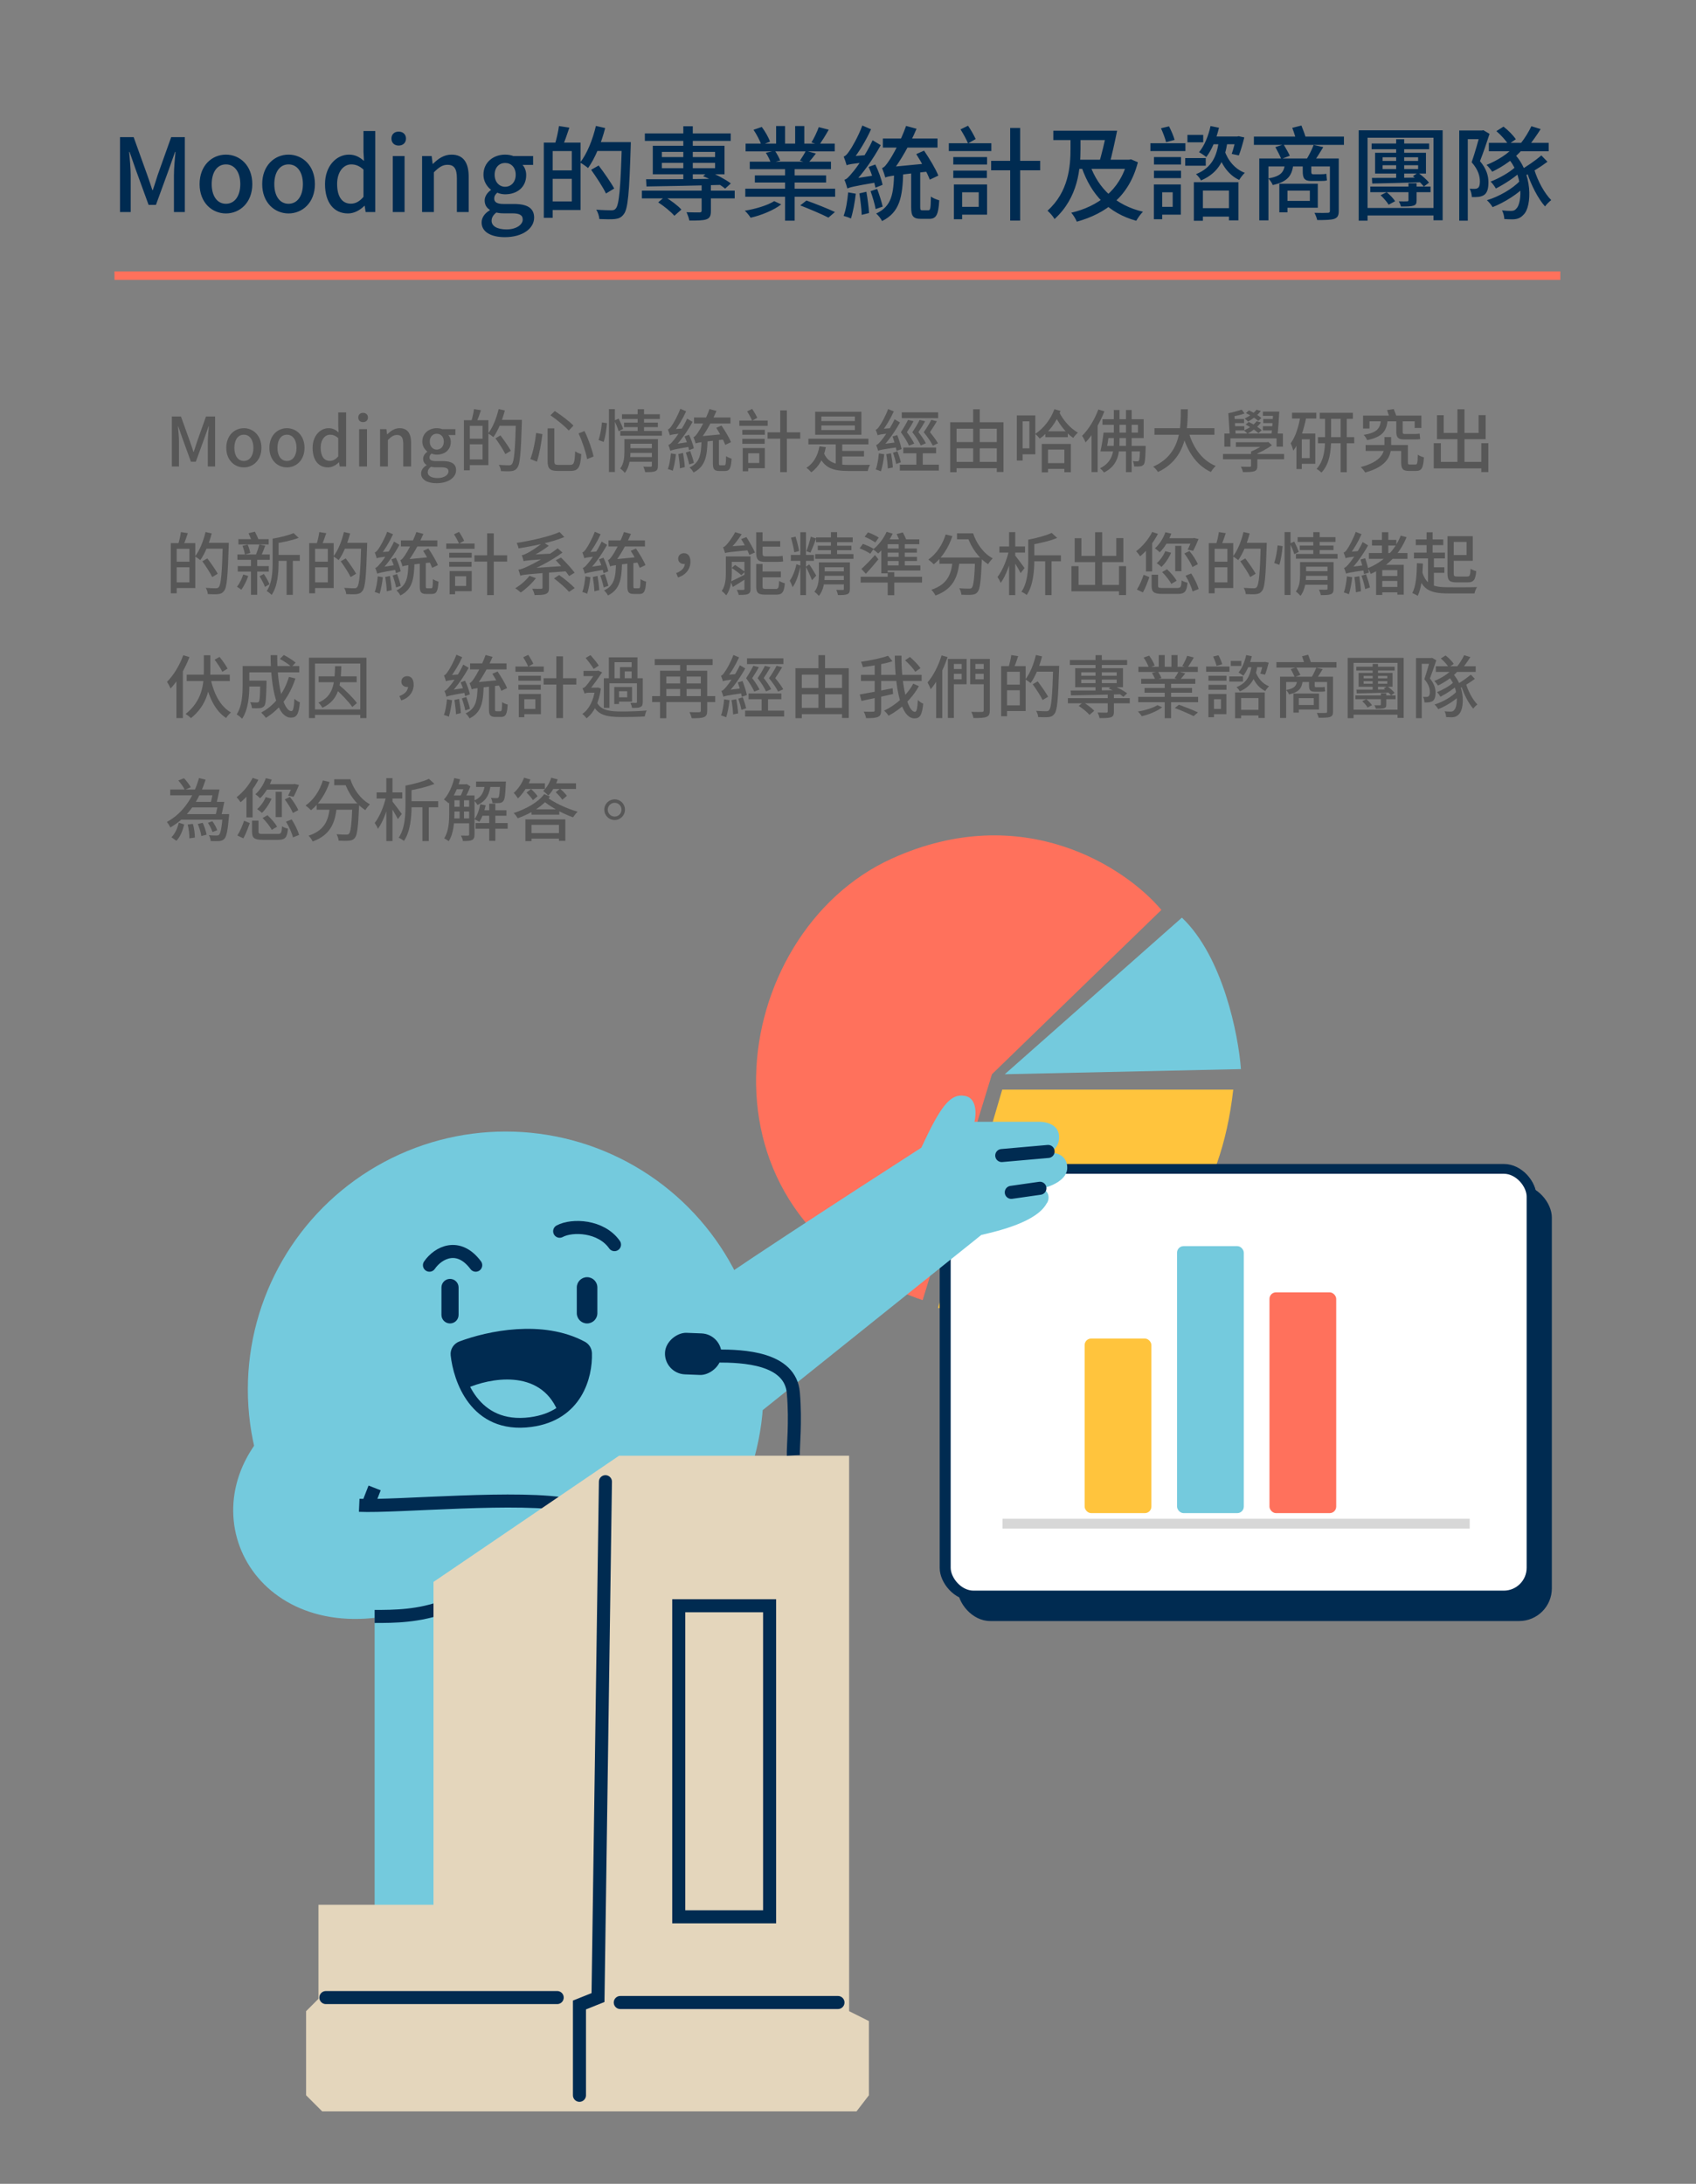 <svg width="400" height="515" viewBox="0 0 400 515" fill="none" xmlns="http://www.w3.org/2000/svg">
<rect x="0" y="0" width="400" height="515" fill="#808080" stroke="none"/>
<path d="M28.304 50H30.824V41.288C30.824 39.68 30.608 37.424 30.464 35.816H30.56L31.976 39.896L35.048 48.32H36.776L39.848 39.896L41.288 35.816H41.384C41.24 37.424 41.024 39.68 41.024 41.288V50H43.592V32.336H40.376L37.184 41.288C36.8 42.44 36.464 43.64 36.032 44.84H35.936C35.528 43.64 35.168 42.44 34.736 41.288L31.52 32.336H28.304V50ZM53.29 50.336C56.554 50.336 59.506 47.792 59.506 43.424C59.506 39.008 56.554 36.464 53.29 36.464C50.002 36.464 47.074 39.008 47.074 43.424C47.074 47.792 50.002 50.336 53.29 50.336ZM53.29 48.056C51.202 48.056 49.93 46.208 49.93 43.424C49.93 40.616 51.202 38.768 53.29 38.768C55.354 38.768 56.674 40.616 56.674 43.424C56.674 46.208 55.354 48.056 53.29 48.056ZM68.055 50.336C71.32 50.336 74.272 47.792 74.272 43.424C74.272 39.008 71.32 36.464 68.055 36.464C64.767 36.464 61.84 39.008 61.84 43.424C61.84 47.792 64.767 50.336 68.055 50.336ZM68.055 48.056C65.968 48.056 64.695 46.208 64.695 43.424C64.695 40.616 65.968 38.768 68.055 38.768C70.12 38.768 71.439 40.616 71.439 43.424C71.439 46.208 70.12 48.056 68.055 48.056ZM82.077 50.336C83.565 50.336 84.933 49.544 85.941 48.536H86.013L86.229 50H88.509V30.896H85.725V35.768L85.845 37.952C84.789 37.04 83.805 36.464 82.293 36.464C79.365 36.464 76.653 39.128 76.653 43.424C76.653 47.792 78.765 50.336 82.077 50.336ZM82.749 48.032C80.685 48.032 79.509 46.376 79.509 43.376C79.509 40.544 80.997 38.768 82.845 38.768C83.829 38.768 84.765 39.104 85.725 39.992V46.424C84.789 47.528 83.829 48.032 82.749 48.032ZM92.634 50H95.418V36.8H92.634V50ZM94.026 34.328C95.034 34.328 95.754 33.68 95.754 32.672C95.754 31.688 95.034 31.04 94.026 31.04C92.994 31.04 92.322 31.688 92.322 32.672C92.322 33.68 92.994 34.328 94.026 34.328ZM99.548 50H102.332V40.64C103.484 39.488 104.324 38.864 105.548 38.864C107.084 38.864 107.756 39.752 107.756 42.056V50H110.54V41.696C110.54 38.36 109.292 36.464 106.484 36.464C104.684 36.464 103.316 37.448 102.116 38.648H102.044L101.804 36.8H99.548V50ZM119.061 55.928C123.285 55.928 125.973 53.864 125.973 51.32C125.973 49.064 124.341 48.104 121.221 48.104H118.773C117.117 48.104 116.565 47.6 116.565 46.832C116.565 46.184 116.877 45.8 117.285 45.44C117.885 45.704 118.557 45.824 119.133 45.824C121.917 45.824 124.101 44.192 124.101 41.288C124.101 40.28 123.741 39.416 123.237 38.888H125.733V36.8H121.077C120.573 36.608 119.901 36.464 119.133 36.464C116.421 36.464 114.021 38.216 114.021 41.216C114.021 42.776 114.885 44.048 115.773 44.72V44.816C115.029 45.344 114.309 46.232 114.309 47.264C114.309 48.344 114.813 49.04 115.509 49.472V49.592C114.285 50.312 113.589 51.344 113.589 52.472C113.589 54.752 115.893 55.928 119.061 55.928ZM119.133 44.048C117.789 44.048 116.661 42.968 116.661 41.216C116.661 39.44 117.765 38.432 119.133 38.432C120.525 38.432 121.629 39.44 121.629 41.216C121.629 42.968 120.501 44.048 119.133 44.048ZM119.469 54.104C117.285 54.104 115.941 53.336 115.941 52.064C115.941 51.392 116.277 50.72 117.069 50.12C117.621 50.264 118.197 50.312 118.821 50.312H120.813C122.421 50.312 123.285 50.672 123.285 51.776C123.285 52.976 121.773 54.104 119.469 54.104ZM129.6 33.632V35.624H134.856V47.504H129.6V49.52H136.92V33.632H129.6ZM128.256 33.632V51.368H130.344V33.632H128.256ZM129.48 40.184V42.176H135.888V40.184H129.48ZM131.832 29.72C131.664 30.992 131.256 32.816 130.872 34.016L132.696 34.448C133.176 33.344 133.776 31.664 134.28 30.104L131.832 29.72ZM140.232 33.512V35.6H147.456V33.512H140.232ZM146.664 33.512V33.968C146.376 44.288 146.016 48.344 145.224 49.184C144.96 49.52 144.672 49.592 144.192 49.592C143.616 49.592 142.176 49.568 140.616 49.448C141.024 50.048 141.312 51.008 141.36 51.656C142.728 51.704 144.168 51.752 145.032 51.656C145.944 51.536 146.544 51.296 147.12 50.504C148.104 49.28 148.416 45.512 148.752 34.592C148.776 34.304 148.776 33.512 148.776 33.512H146.664ZM140.544 29.696C139.776 32.96 138.456 36.248 136.824 38.336C137.352 38.624 138.288 39.272 138.696 39.632C140.328 37.352 141.816 33.776 142.728 30.2L140.544 29.696ZM139.416 40.04C140.664 41.792 142.224 44.168 142.92 45.632L144.864 44.456C144.096 43.04 142.464 40.712 141.192 39.032L139.416 40.04ZM151.392 44.96V46.784H173.28V44.96H151.392ZM152.088 31.472V33.224H172.344V31.472H152.088ZM165.48 43.472V49.664C165.48 49.976 165.36 50.072 164.976 50.096C164.592 50.096 163.224 50.096 161.904 50.048C162.192 50.624 162.48 51.44 162.576 52.016C164.472 52.016 165.744 52.016 166.608 51.728C167.448 51.416 167.664 50.84 167.664 49.736V43.472H165.48ZM161.16 29.768V42.68H163.392V29.768H161.16ZM155.232 47.72C156.624 48.608 158.256 49.952 159.048 50.888L160.704 49.424C159.888 48.488 158.16 47.216 156.792 46.4L155.232 47.72ZM156.096 38.408H168.648V39.656H156.096V38.408ZM156.096 35.816H168.648V37.04H156.096V35.816ZM153.96 34.376V41.096H170.88V34.376H153.96ZM165.816 41.552C167.64 42.248 169.872 43.52 171.024 44.48L172.368 43.256C171.192 42.368 168.984 41.144 167.136 40.472L165.816 41.552ZM152.376 42.272L152.472 43.976C157.032 43.904 163.872 43.784 170.304 43.592L170.4 42.128C163.8 42.248 156.768 42.296 152.376 42.272ZM175.776 44.504V46.4H196.968V44.504H175.776ZM175.848 33.872V35.696H196.872V33.872H175.848ZM176.832 38.12V39.896H195.984V38.12H176.832ZM178.032 41.36V43.04H194.832V41.36H178.032ZM185.16 38.96V52.04H187.416V38.96H185.16ZM183.048 29.72V34.784H185.16V29.72H183.048ZM187.536 29.72V34.664H189.696V29.72H187.536ZM193.104 29.984C192.72 31.064 192 32.6 191.376 33.584L193.224 34.184C193.872 33.248 194.712 31.904 195.456 30.584L193.104 29.984ZM190.056 35.576C189.744 36.224 189.12 37.208 188.664 37.88L190.56 38.456C191.112 37.88 191.784 37.064 192.432 36.2L190.056 35.576ZM177.72 30.608C178.464 31.712 179.256 33.224 179.568 34.184L181.608 33.416C181.296 32.456 180.456 30.992 179.664 29.936L177.72 30.608ZM180.624 36.032C181.104 36.776 181.608 37.784 181.8 38.408L184.008 37.856C183.768 37.208 183.24 36.248 182.76 35.552L180.624 36.032ZM182.592 47.432C181.08 48.416 178.128 49.304 175.656 49.688C176.112 50.096 176.736 50.84 177.024 51.344C179.52 50.792 182.568 49.544 184.248 48.2L182.592 47.432ZM188.736 48.44C190.92 49.28 193.896 50.552 195.384 51.32L196.92 50C195.312 49.232 192.336 48.056 190.2 47.288L188.736 48.44ZM216.096 36.344C217.32 38.24 218.712 40.808 219.288 42.368L221.304 41.408C220.68 39.824 219.192 37.376 217.944 35.528L216.096 36.344ZM208.224 32.672V34.808H221.112V32.672H208.224ZM214.896 40.136V48.824C214.896 50.936 215.328 51.608 217.224 51.608C217.584 51.608 218.784 51.608 219.168 51.608C220.8 51.608 221.328 50.672 221.52 47.24C220.92 47.072 220.032 46.736 219.552 46.352C219.504 49.16 219.432 49.592 218.952 49.592C218.688 49.592 217.776 49.592 217.56 49.592C217.104 49.592 217.032 49.496 217.032 48.8V40.136H214.896ZM210.888 40.64C210.744 45.68 210.36 48.632 206.64 50.36C207.144 50.768 207.768 51.56 208.032 52.136C212.256 50.024 212.856 46.424 213.024 40.64H210.888ZM208.8 41.864C209.52 41.528 210.648 41.384 219.384 40.4C219.288 39.944 219.192 39.08 219.144 38.504L209.952 39.392L208.728 40.136L208.8 41.864ZM208.8 41.864C208.8 41.408 210.36 40.616 210.36 40.616V40.568C212.376 37.952 214.56 34.16 216.168 30.368L213.696 29.696C212.472 33.224 210.384 36.92 209.688 37.88C209.04 38.864 208.56 39.488 208.032 39.632C208.296 40.256 208.68 41.384 208.8 41.864ZM204.864 39.368C205.584 40.928 206.232 42.992 206.472 44.264L208.152 43.592C207.912 42.32 207.192 40.328 206.448 38.792L204.864 39.368ZM202.68 45.608C202.944 47.216 203.184 49.304 203.232 50.672L204.96 50.24C204.888 48.872 204.624 46.808 204.336 45.224L202.68 45.608ZM200.04 45.368C199.848 47.312 199.536 49.472 198.96 50.912C199.416 51.032 200.304 51.32 200.688 51.536C201.168 50.072 201.6 47.792 201.84 45.68L200.04 45.368ZM199.68 38.984C199.68 38.552 201.024 37.856 201.024 37.856V37.808C202.584 35.888 204.24 33.128 205.44 30.488L203.376 29.6C202.44 32.192 200.832 34.928 200.328 35.6C199.824 36.344 199.416 36.8 198.984 36.92C199.224 37.496 199.56 38.528 199.68 38.984ZM199.68 38.984C200.088 38.768 200.784 38.624 204.552 38.24C204.552 37.808 204.648 37.064 204.744 36.536L200.568 36.872L199.656 37.472L199.68 38.984ZM199.848 44.456C199.848 44.024 201.192 43.352 201.192 43.352V43.304C203.544 40.904 205.896 37.544 207.72 34.232L205.8 33.08C204.288 36.416 201.792 39.896 200.976 40.76C200.232 41.672 199.728 42.248 199.152 42.392C199.416 42.968 199.752 44.024 199.848 44.456ZM199.848 44.456C200.376 44.192 201.168 43.952 206.832 42.992C206.784 42.56 206.808 41.792 206.88 41.264L200.688 42.224L199.752 42.872L199.848 44.456ZM205.32 45.08C205.8 46.424 206.328 48.176 206.52 49.304L208.176 48.728C207.936 47.6 207.384 45.896 206.88 44.552L205.32 45.08ZM224.832 37.04V38.792H232.8V37.04H224.832ZM224.832 40.232V41.984H232.752V40.232H224.832ZM223.776 33.776V35.624H233.808V33.776H223.776ZM225.96 43.496V45.344H230.832V48.776H225.96V50.624H232.8V43.496H225.96ZM224.976 43.496V51.704H226.92V43.496H224.976ZM226.536 30.512C227.184 31.52 227.952 32.936 228.312 33.824L230.112 32.792C229.728 31.928 228.984 30.632 228.312 29.648L226.536 30.512ZM233.76 37.928V40.16H245.328V37.928H233.76ZM238.248 30.176V52.016H240.6V30.176H238.248ZM248.424 30.824V33.032H261.624V30.824H248.424ZM265.848 37.664V38.096C264.168 44.84 258.936 48.704 252.648 50.168C253.128 50.672 253.704 51.632 253.968 52.28C260.832 50.36 266.304 46.328 268.368 38.264L266.736 37.568L266.304 37.664H265.848ZM252.48 31.64V35.072C252.48 39.176 252.048 45.224 247.056 49.688C247.56 50.12 248.4 51.056 248.712 51.656C254.304 46.568 254.832 39.824 254.832 35.072V31.64H252.48ZM261.048 30.824C260.568 33.344 259.776 36.608 259.128 38.696H261.672C262.224 36.68 262.944 33.44 263.472 30.824H261.048ZM253.872 37.664L253.488 39.824H266.376V37.664H253.872ZM257.112 39.008L255.144 39.56C257.376 45.896 261.384 50.24 267.984 52.064C268.344 51.416 269.04 50.432 269.568 49.928C263.184 48.44 259.08 44.456 257.112 39.008ZM282.6 49.088V51.08H290.856V49.088H282.6ZM281.568 42.968V52.064H283.704V44.936H289.848V51.968H292.08V42.968H281.568ZM287.4 33.68C286.944 36.584 285.984 39.512 282.072 41.072C282.48 41.408 283.056 42.104 283.248 42.56C287.64 40.688 288.888 37.328 289.464 33.68H287.4ZM288.768 35.408L287.136 35.768C288.024 38.768 289.704 41.264 292.272 42.44C292.56 41.912 293.16 41.144 293.592 40.76C291.24 39.872 289.56 37.808 288.768 35.408ZM272.16 37.04V38.792H278.544V37.04H272.16ZM272.16 40.256V42.008H278.544V40.256H272.16ZM271.32 33.776V35.624H279.576V33.776H271.32ZM273.048 43.496V45.344H276.576V48.776H273.048V50.624H278.496V43.496H273.048ZM272.136 43.496V51.704H274.104V43.496H272.136ZM273.816 30.248C274.272 31.256 274.824 32.648 275.016 33.536L277.032 32.984C276.792 32.12 276.24 30.8 275.712 29.792L273.816 30.248ZM280.056 31.808V33.56H283.776V31.808H280.056ZM279.528 37.28V39.08H284.376V37.28H279.528ZM285.504 29.72C285 32.048 284.064 34.376 282.792 35.888C283.296 36.152 284.136 36.728 284.496 37.04C285.792 35.384 286.872 32.768 287.496 30.128L285.504 29.72ZM285.264 32.192V34.016H291.96V32.192H285.264ZM291.504 32.192V32.456C291.264 33.752 290.856 35.312 290.496 36.296L292.176 36.656C292.608 35.6 293.088 33.896 293.472 32.408L292.128 32.12L291.816 32.192H291.504ZM297 37.376V51.968H299.16V39.248H314.808V37.376H297ZM313.656 37.376V49.736C313.656 50.072 313.512 50.192 313.104 50.192C312.744 50.216 311.352 50.24 310.008 50.192C310.272 50.672 310.56 51.392 310.656 51.896C312.648 51.896 313.92 51.872 314.688 51.608C315.48 51.32 315.744 50.816 315.744 49.736V37.376H313.656ZM302.928 43.328V44.96H308.928V47.384H302.928V48.992H310.8V43.328H302.928ZM301.728 43.328V50.072H303.648V43.328H301.728ZM295.728 32.216V34.16H316.968V32.216H295.728ZM300.792 34.688C301.296 35.576 301.896 36.776 302.184 37.496L304.2 36.728C303.888 36.032 303.24 34.904 302.736 34.064L300.792 34.688ZM309.816 34.184C309.432 35.264 308.64 36.8 308.016 37.784L309.768 38.264C310.464 37.376 311.328 35.96 312.096 34.688L309.816 34.184ZM304.776 30.152C305.16 31.136 305.592 32.48 305.784 33.32L308.04 32.672C307.8 31.856 307.344 30.584 306.936 29.6L304.776 30.152ZM303.072 38.36C302.904 40.52 302.232 41.528 299.136 42.08C299.52 42.44 300.024 43.184 300.168 43.64C303.888 42.824 304.824 41.264 305.064 38.36H303.072ZM307.248 38.384V40.352C307.248 41.936 307.56 42.68 309.24 42.68C309.648 42.68 311.064 42.68 311.52 42.68C312.024 42.68 312.648 42.656 312.96 42.536C312.888 42.056 312.864 41.504 312.816 40.976C312.48 41.072 311.832 41.096 311.472 41.096C311.136 41.096 310.032 41.096 309.72 41.096C309.312 41.096 309.264 40.904 309.264 40.376V38.384H307.248ZM323.496 33.848V35.192H337.056V33.848H323.496ZM323.184 44V45.32H337.392V44H323.184ZM325.608 46.04C326.328 46.712 327.144 47.648 327.504 48.272L329.04 47.456C328.656 46.832 327.792 45.92 327.048 45.32L325.608 46.04ZM326.088 38.96H334.464V39.872H326.088V38.96ZM326.088 37.088H334.464V37.952H326.088V37.088ZM324.312 36.032V40.928H336.312V36.032H324.312ZM332.184 43.208V47.168C332.184 47.408 332.112 47.48 331.872 47.48C331.608 47.504 330.744 47.504 329.904 47.48C330.096 47.816 330.312 48.272 330.408 48.704C331.8 48.704 332.736 48.704 333.312 48.512C333.936 48.32 334.104 48.056 334.104 47.24V43.208H332.184ZM323.568 41.96L323.64 43.28C326.736 43.232 331.128 43.112 335.376 42.968L335.424 41.864C331.032 41.936 326.52 41.984 323.568 41.96ZM333.24 41.528C334.152 42.2 335.256 43.28 335.808 44L337.032 43.064C336.504 42.392 335.4 41.408 334.44 40.736L333.24 41.528ZM329.28 32.84V42.488L331.176 42.392V32.84H329.28ZM320.448 30.728V52.04H322.536V32.48H338.088V51.944H340.248V30.728H320.448ZM321.48 49.04V50.816H338.976V49.04H321.48ZM363.528 36.656C362.16 37.832 359.88 39.416 358.248 40.28L359.4 41.6C361.08 40.736 363.288 39.416 364.968 38.144L363.528 36.656ZM352.92 30.92C354 31.832 355.2 33.176 355.728 34.064L357.504 32.84C356.928 31.952 355.728 30.728 354.6 29.864L352.92 30.92ZM351.144 33.68V35.672H365.256V33.68H351.144ZM357.384 39.392C356.088 40.64 353.472 42.104 351.552 42.824C351.984 43.208 352.512 43.952 352.8 44.456C354.744 43.472 357.408 41.744 358.824 40.352L357.384 39.392ZM358.488 42.632C356.856 44.456 353.472 46.4 350.688 47.216C351.192 47.648 351.72 48.344 352.032 48.848C354.792 47.768 358.2 45.632 359.976 43.64L358.488 42.632ZM361.176 29.768C360.6 30.992 359.568 32.696 358.704 33.752L360.552 34.376C361.392 33.392 362.472 31.856 363.36 30.44L361.176 29.768ZM344.16 30.776V52.04H346.176V32.816H349.824V30.776H344.16ZM349.128 30.776V31.424C348.696 33.008 347.856 36.08 347.088 38.264C348.648 40.016 349.032 41.576 349.032 42.8C349.032 43.496 348.912 44.072 348.576 44.312C348.384 44.456 348.144 44.528 347.856 44.528C347.52 44.552 347.112 44.528 346.608 44.504C346.944 45.056 347.112 45.92 347.136 46.472C347.688 46.496 348.264 46.472 348.744 46.424C349.248 46.352 349.68 46.208 350.04 45.968C350.76 45.464 351.048 44.456 351.048 43.04C351.048 41.6 350.688 39.944 349.056 38C349.8 36.104 350.664 33.584 351.312 31.568L349.848 30.704L349.512 30.776H349.128ZM357.288 34.376C355.8 36.224 353.136 37.88 350.592 38.888C351.024 39.248 351.672 40.088 351.936 40.496C354.504 39.272 357.408 37.28 359.16 35.096L357.288 34.376ZM361.872 40.04L360.144 40.64C361.08 43.592 362.76 46.856 364.392 48.68C364.728 48.2 365.4 47.528 365.856 47.192C364.296 45.632 362.688 42.728 361.872 40.04ZM355.368 37.016C359.328 41.024 359.016 47.84 357.672 49.136C357.288 49.64 356.904 49.736 356.328 49.736C355.824 49.736 355.032 49.712 354.24 49.616C354.6 50.216 354.768 51.08 354.792 51.656C355.464 51.704 356.256 51.728 356.712 51.728C357.84 51.704 358.584 51.44 359.304 50.648C361.368 48.776 361.536 40.616 357 36.128L355.368 37.016Z" fill="#002B51"/>
<path d="M40.536 110H42.216V104.192C42.216 103.12 42.072 101.616 41.976 100.544H42.04L42.984 103.264L45.032 108.88H46.184L48.232 103.264L49.192 100.544H49.256C49.16 101.616 49.016 103.12 49.016 104.192V110H50.728V98.224H48.584L46.456 104.192C46.2 104.96 45.976 105.76 45.688 106.56H45.624C45.352 105.76 45.112 104.96 44.824 104.192L42.68 98.224H40.536V110ZM57.513 110.224C59.689 110.224 61.657 108.528 61.657 105.616C61.657 102.672 59.689 100.976 57.513 100.976C55.321 100.976 53.369 102.672 53.369 105.616C53.369 108.528 55.321 110.224 57.513 110.224ZM57.513 108.704C56.121 108.704 55.273 107.472 55.273 105.616C55.273 103.744 56.121 102.512 57.513 102.512C58.889 102.512 59.769 103.744 59.769 105.616C59.769 107.472 58.889 108.704 57.513 108.704ZM67.677 110.224C69.853 110.224 71.821 108.528 71.821 105.616C71.821 102.672 69.853 100.976 67.677 100.976C65.485 100.976 63.533 102.672 63.533 105.616C63.533 108.528 65.485 110.224 67.677 110.224ZM67.677 108.704C66.285 108.704 65.437 107.472 65.437 105.616C65.437 103.744 66.285 102.512 67.677 102.512C69.053 102.512 69.933 103.744 69.933 105.616C69.933 107.472 69.053 108.704 67.677 108.704ZM77.345 110.224C78.337 110.224 79.249 109.696 79.921 109.024H79.969L80.113 110H81.633V97.264H79.777V100.512L79.857 101.968C79.153 101.36 78.497 100.976 77.489 100.976C75.537 100.976 73.729 102.752 73.729 105.616C73.729 108.528 75.137 110.224 77.345 110.224ZM77.793 108.688C76.417 108.688 75.633 107.584 75.633 105.584C75.633 103.696 76.625 102.512 77.857 102.512C78.513 102.512 79.137 102.736 79.777 103.328V107.616C79.153 108.352 78.513 108.688 77.793 108.688ZM84.703 110H86.559V101.2H84.703V110ZM85.631 99.552C86.303 99.552 86.783 99.12 86.783 98.448C86.783 97.792 86.303 97.36 85.631 97.36C84.943 97.36 84.495 97.792 84.495 98.448C84.495 99.12 84.943 99.552 85.631 99.552ZM89.632 110H91.488V103.76C92.256 102.992 92.816 102.576 93.632 102.576C94.656 102.576 95.104 103.168 95.104 104.704V110H96.96V104.464C96.96 102.24 96.128 100.976 94.256 100.976C93.056 100.976 92.144 101.632 91.344 102.432H91.296L91.136 101.2H89.632V110ZM102.961 113.952C105.777 113.952 107.569 112.576 107.569 110.88C107.569 109.376 106.481 108.736 104.401 108.736H102.769C101.665 108.736 101.297 108.4 101.297 107.888C101.297 107.456 101.505 107.2 101.777 106.96C102.177 107.136 102.625 107.216 103.009 107.216C104.865 107.216 106.321 106.128 106.321 104.192C106.321 103.52 106.081 102.944 105.745 102.592H107.409V101.2H104.305C103.969 101.072 103.521 100.976 103.009 100.976C101.201 100.976 99.601 102.144 99.601 104.144C99.601 105.184 100.177 106.032 100.769 106.48V106.544C100.273 106.896 99.793 107.488 99.793 108.176C99.793 108.896 100.129 109.36 100.593 109.648V109.728C99.777 110.208 99.313 110.896 99.313 111.648C99.313 113.168 100.849 113.952 102.961 113.952ZM103.009 106.032C102.113 106.032 101.361 105.312 101.361 104.144C101.361 102.96 102.097 102.288 103.009 102.288C103.937 102.288 104.673 102.96 104.673 104.144C104.673 105.312 103.921 106.032 103.009 106.032ZM103.233 112.736C101.777 112.736 100.881 112.224 100.881 111.376C100.881 110.928 101.105 110.48 101.633 110.08C102.001 110.176 102.385 110.208 102.801 110.208H104.129C105.201 110.208 105.777 110.448 105.777 111.184C105.777 111.984 104.769 112.736 103.233 112.736ZM110.307 99.088V100.416H113.811V108.336H110.307V109.68H115.187V99.088H110.307ZM109.411 99.088V110.912H110.803V99.088H109.411ZM110.227 103.456V104.784H114.499V103.456H110.227ZM111.795 96.48C111.683 97.328 111.411 98.544 111.155 99.344L112.371 99.632C112.691 98.896 113.091 97.776 113.427 96.736L111.795 96.48ZM117.395 99.008V100.4H122.211V99.008H117.395ZM121.683 99.008V99.312C121.491 106.192 121.251 108.896 120.723 109.456C120.547 109.68 120.355 109.728 120.035 109.728C119.651 109.728 118.691 109.712 117.651 109.632C117.923 110.032 118.115 110.672 118.147 111.104C119.059 111.136 120.019 111.168 120.595 111.104C121.203 111.024 121.603 110.864 121.987 110.336C122.643 109.52 122.851 107.008 123.075 99.728C123.091 99.536 123.091 99.008 123.091 99.008H121.683ZM117.603 96.464C117.091 98.64 116.211 100.832 115.123 102.224C115.475 102.416 116.099 102.848 116.371 103.088C117.459 101.568 118.451 99.184 119.059 96.8L117.603 96.464ZM116.851 103.36C117.683 104.528 118.723 106.112 119.187 107.088L120.483 106.304C119.971 105.36 118.883 103.808 118.035 102.688L116.851 103.36ZM129.155 101.024V108.736C129.155 110.528 129.699 111.056 131.587 111.056C131.971 111.056 134.163 111.056 134.579 111.056C136.451 111.056 136.899 110.128 137.091 107.088C136.675 106.976 136.019 106.704 135.651 106.432C135.539 109.088 135.395 109.632 134.483 109.632C133.987 109.632 132.147 109.632 131.747 109.632C130.899 109.632 130.739 109.504 130.739 108.736V101.024H129.155ZM126.451 102.096C126.243 104.112 125.731 106.576 125.091 108.24L126.627 108.88C127.235 107.104 127.683 104.368 127.923 102.384L126.451 102.096ZM136.451 102.208C137.331 104.096 138.179 106.64 138.467 108.272L139.987 107.664C139.651 106 138.787 103.552 137.859 101.648L136.451 102.208ZM129.827 97.936C131.331 98.976 133.267 100.544 134.147 101.536L135.251 100.368C134.307 99.376 132.339 97.904 130.851 96.928L129.827 97.936ZM148.147 105.696V106.8H154.131V105.696H148.147ZM146.691 97.68V98.8H155.619V97.68H146.691ZM147.187 99.664V100.72H155.155V99.664H147.187ZM146.291 101.632V102.752H156.115V101.632H146.291ZM148.147 107.792V108.896H154.163V107.792H148.147ZM153.747 103.552V109.808C153.747 110 153.667 110.064 153.459 110.064C153.251 110.08 152.483 110.08 151.731 110.048C151.907 110.416 152.099 110.976 152.163 111.344C153.283 111.344 154.035 111.328 154.531 111.12C155.043 110.912 155.171 110.528 155.171 109.824V103.552H153.747ZM150.387 96.496V102H151.891V96.496H150.387ZM143.619 96.48V111.312H145.027V96.48H143.619ZM141.971 99.616C141.859 100.912 141.555 102.688 141.171 103.776L142.387 104.208C142.771 102.976 143.059 101.104 143.155 99.792L141.971 99.616ZM144.899 99.168C145.283 99.968 145.731 101.056 145.907 101.696L146.963 101.152C146.771 100.544 146.307 99.504 145.907 98.72L144.899 99.168ZM147.267 103.552V106.48C147.267 107.728 147.171 109.328 146.275 110.496C146.579 110.688 147.155 111.232 147.363 111.52C148.467 110.144 148.691 108.048 148.691 106.512V103.552H147.267ZM148.083 103.552V104.64H154.531V103.552H148.083ZM168.931 100.896C169.747 102.16 170.675 103.872 171.059 104.912L172.403 104.272C171.987 103.216 170.995 101.584 170.163 100.352L168.931 100.896ZM163.683 98.448V99.872H172.275V98.448H163.683ZM168.131 103.424V109.216C168.131 110.624 168.419 111.072 169.683 111.072C169.923 111.072 170.723 111.072 170.979 111.072C172.067 111.072 172.419 110.448 172.547 108.16C172.147 108.048 171.555 107.824 171.235 107.568C171.203 109.44 171.155 109.728 170.835 109.728C170.659 109.728 170.051 109.728 169.907 109.728C169.603 109.728 169.555 109.664 169.555 109.2V103.424H168.131ZM165.459 103.76C165.363 107.12 165.107 109.088 162.627 110.24C162.963 110.512 163.379 111.04 163.555 111.424C166.371 110.016 166.771 107.616 166.883 103.76H165.459ZM164.067 104.576C164.547 104.352 165.299 104.256 171.123 103.6C171.059 103.296 170.995 102.72 170.963 102.336L164.835 102.928L164.019 103.424L164.067 104.576ZM164.067 104.576C164.067 104.272 165.107 103.744 165.107 103.744V103.712C166.451 101.968 167.907 99.44 168.979 96.912L167.331 96.464C166.515 98.816 165.123 101.28 164.659 101.92C164.227 102.576 163.907 102.992 163.555 103.088C163.731 103.504 163.987 104.256 164.067 104.576ZM161.443 102.912C161.923 103.952 162.355 105.328 162.515 106.176L163.635 105.728C163.475 104.88 162.995 103.552 162.499 102.528L161.443 102.912ZM159.987 107.072C160.163 108.144 160.323 109.536 160.355 110.448L161.507 110.16C161.459 109.248 161.283 107.872 161.091 106.816L159.987 107.072ZM158.227 106.912C158.099 108.208 157.891 109.648 157.507 110.608C157.811 110.688 158.403 110.88 158.659 111.024C158.979 110.048 159.267 108.528 159.427 107.12L158.227 106.912ZM157.987 102.656C157.987 102.368 158.883 101.904 158.883 101.904V101.872C159.923 100.592 161.027 98.752 161.827 96.992L160.451 96.4C159.827 98.128 158.755 99.952 158.419 100.4C158.083 100.896 157.811 101.2 157.523 101.28C157.683 101.664 157.907 102.352 157.987 102.656ZM157.987 102.656C158.259 102.512 158.723 102.416 161.235 102.16C161.235 101.872 161.299 101.376 161.363 101.024L158.579 101.248L157.971 101.648L157.987 102.656ZM158.099 106.304C158.099 106.016 158.995 105.568 158.995 105.568V105.536C160.563 103.936 162.131 101.696 163.347 99.488L162.067 98.72C161.059 100.944 159.395 103.264 158.851 103.84C158.355 104.448 158.019 104.832 157.635 104.928C157.811 105.312 158.035 106.016 158.099 106.304ZM158.099 106.304C158.451 106.128 158.979 105.968 162.755 105.328C162.723 105.04 162.739 104.528 162.787 104.176L158.659 104.816L158.035 105.248L158.099 106.304ZM161.747 106.72C162.067 107.616 162.419 108.784 162.547 109.536L163.651 109.152C163.491 108.4 163.123 107.264 162.787 106.368L161.747 106.72ZM175.075 101.36V102.528H180.387V101.36H175.075ZM175.075 103.488V104.656H180.355V103.488H175.075ZM174.371 99.184V100.416H181.059V99.184H174.371ZM175.827 105.664V106.896H179.075V109.184H175.827V110.416H180.387V105.664H175.827ZM175.171 105.664V111.136H176.467V105.664H175.171ZM176.211 97.008C176.643 97.68 177.155 98.624 177.395 99.216L178.595 98.528C178.339 97.952 177.843 97.088 177.395 96.432L176.211 97.008ZM181.027 101.952V103.44H188.739V101.952H181.027ZM184.019 96.784V111.344H185.587V96.784H184.019ZM190.659 103.456V104.8H204.819V103.456H190.659ZM197.795 106.336V107.648H203.779V106.336H197.795ZM197.107 104.112V110.112H198.643V104.112H197.107ZM194.259 106.688L193.011 107.12C194.291 110.4 196.467 111.072 200.195 111.072H204.659C204.739 110.624 204.979 109.952 205.203 109.616C204.227 109.648 200.995 109.648 200.259 109.648C197.267 109.632 195.187 109.184 194.259 106.688ZM193.267 105.248C192.867 107.504 191.859 109.264 190.195 110.32C190.531 110.544 191.123 111.104 191.347 111.376C193.107 110.112 194.259 108.112 194.771 105.456L193.267 105.248ZM193.715 100.336H201.619V101.424H193.715V100.336ZM193.715 98.224H201.619V99.296H193.715V98.224ZM192.259 97.104V102.528H203.155V97.104H192.259ZM212.675 97.248V98.608H221.251V97.248H212.675ZM213.043 105.536V106.896H220.771V105.536H213.043ZM212.227 109.584V110.976H221.427V109.584H212.227ZM216.115 106.176V110.432H217.635V106.176H216.115ZM214.163 99.008C213.795 99.776 213.107 100.96 212.467 101.936C213.299 103.056 214.035 104.272 214.387 105.104L215.619 104.608C215.283 103.904 214.579 102.816 213.891 101.92C214.419 101.12 215.027 100.16 215.459 99.328L214.163 99.008ZM216.899 99.024C216.531 99.792 215.843 100.96 215.171 101.92C216.035 103.024 216.803 104.224 217.155 105.056L218.371 104.528C218.035 103.84 217.315 102.784 216.611 101.904C217.139 101.12 217.747 100.16 218.195 99.344L216.899 99.024ZM219.651 99.008C219.267 99.776 218.547 100.976 217.859 101.936C218.771 103.04 219.619 104.272 220.003 105.104L221.219 104.544C220.835 103.856 220.067 102.8 219.331 101.92C219.859 101.12 220.483 100.176 220.963 99.344L219.651 99.008ZM210.499 102.928C210.899 104.032 211.315 105.456 211.443 106.32L212.643 105.92C212.483 105.072 212.035 103.664 211.619 102.608L210.499 102.928ZM209.011 107.104C209.203 108.16 209.363 109.568 209.395 110.48L210.579 110.24C210.531 109.328 210.339 107.952 210.147 106.896L209.011 107.104ZM207.283 106.912C207.155 108.256 206.931 109.728 206.547 110.704C206.867 110.816 207.475 111.008 207.763 111.152C208.099 110.128 208.387 108.576 208.547 107.12L207.283 106.912ZM206.995 102.656C206.995 102.368 207.843 101.936 207.843 101.936V101.904C208.899 100.64 210.003 98.784 210.803 97.024L209.459 96.464C208.851 98.192 207.779 100 207.427 100.464C207.107 100.96 206.835 101.28 206.531 101.344C206.691 101.712 206.915 102.368 206.995 102.656ZM206.995 102.656C207.283 102.512 207.763 102.4 210.291 102.144C210.307 101.84 210.355 101.312 210.435 100.944L207.619 101.168L206.947 101.584L206.995 102.656ZM207.107 106.304C207.107 106.032 207.987 105.584 207.987 105.584V105.552C209.523 103.984 211.075 101.776 212.259 99.632L210.995 98.88C209.987 101.04 208.355 103.312 207.843 103.888C207.347 104.48 206.995 104.864 206.627 104.944C206.803 105.328 207.027 106.016 207.107 106.304ZM207.107 106.304C207.443 106.128 207.987 106 211.539 105.488C211.523 105.184 211.555 104.656 211.603 104.288L207.715 104.784L207.043 105.216L207.107 106.304ZM210.611 106.768C210.915 107.6 211.235 108.704 211.347 109.408L212.467 109.024C212.323 108.32 211.971 107.264 211.667 106.432L210.611 106.768ZM224.835 104.24V105.728H235.843V104.24H224.835ZM224.835 108.928V110.416H235.811V108.928H224.835ZM224.099 99.584V111.36H225.603V101.104H235.091V111.312H236.675V99.584H224.099ZM229.523 96.512V109.712H231.075V96.512H229.523ZM246.547 101.712V103.104H251.843V101.712H246.547ZM246.307 109.216V110.576H251.827V109.216H246.307ZM245.699 104.688V111.392H247.171V106.032H251.027V111.36H252.563V104.688H245.699ZM249.731 97.024L248.547 97.424C249.555 99.744 251.299 102.048 253.123 103.28C253.379 102.88 253.875 102.32 254.227 102.032C252.419 101.024 250.643 98.992 249.731 97.024ZM248.675 96.496C247.875 98.752 246.227 100.96 244.147 102.336C244.483 102.576 244.995 103.12 245.219 103.44C247.459 101.872 249.139 99.536 250.115 96.912L248.675 96.496ZM240.579 97.968V99.36H242.787V105.728H240.579V107.136H244.179V97.968H240.579ZM239.811 97.968V108.608H241.187V97.968H239.811ZM261.139 102.016V103.312H269.731V98.864H260.019V100.176H268.387V102.016H261.139ZM260.275 102.016C260.115 103.44 259.811 105.264 259.539 106.448H260.899C261.123 105.312 261.411 103.488 261.603 102.016H260.275ZM260.483 105.152L260.163 106.448H269.251V105.152H260.483ZM268.883 105.152V105.344C268.819 107.632 268.771 108.432 268.595 108.656C268.499 108.768 268.387 108.8 268.211 108.8C268.019 108.8 267.619 108.8 267.171 108.736C267.347 109.072 267.459 109.6 267.491 110C268.067 110.032 268.611 110.016 268.915 109.968C269.283 109.92 269.523 109.808 269.747 109.536C270.035 109.168 270.131 108.128 270.195 105.664C270.211 105.472 270.211 105.152 270.211 105.152H268.883ZM265.555 96.688V111.344H266.899V96.688H265.555ZM262.691 96.688V104.16C262.691 106.656 262.323 109.008 259.443 110.432C259.731 110.656 260.179 111.152 260.387 111.424C263.539 109.856 264.035 107.2 264.035 104.16V96.688H262.691ZM259.043 96.56C258.179 98.928 256.739 101.28 255.203 102.784C255.475 103.136 255.891 103.952 256.035 104.32C257.779 102.512 259.427 99.728 260.467 97.008L259.043 96.56ZM257.443 100.816V111.328H258.883V99.392L258.867 99.376L257.443 100.816ZM272.275 100.976V102.528H286.419V100.976H272.275ZM280.259 101.6L278.739 101.952C279.939 106.304 282.035 109.648 285.587 111.312C285.843 110.88 286.339 110.224 286.723 109.888C283.379 108.512 281.267 105.376 280.259 101.6ZM278.499 96.512C278.451 100.56 278.659 107.104 271.971 110.048C272.403 110.368 272.867 110.912 273.107 111.312C280.051 108.064 280.083 101.008 280.147 96.512H278.499ZM288.435 107.056V108.304H302.851V107.056H288.435ZM291.475 104.288V105.392H298.803V104.288H291.475ZM295.059 106.48V109.808C295.059 110.016 294.995 110.064 294.739 110.08C294.483 110.08 293.555 110.08 292.659 110.048C292.851 110.416 293.075 110.928 293.155 111.328C294.403 111.328 295.235 111.328 295.811 111.136C296.387 110.928 296.547 110.576 296.547 109.856V106.48H295.059ZM298.435 104.288V104.544C297.715 105.168 296.275 106.016 295.059 106.48C295.251 106.656 295.603 107.024 295.763 107.264C297.219 106.704 298.835 105.856 299.987 104.992L299.107 104.208L298.787 104.288H298.435ZM288.755 102.24V105.328H290.195V103.376H301.075V105.328H302.579V102.24H288.755ZM300.275 97.072C300.195 98.912 300.035 101.328 299.827 102.832H301.283C301.459 101.376 301.619 98.96 301.715 97.072H300.275ZM297.843 97.072V98.064H300.867V97.072H297.843ZM292.867 96.608C292.035 96.88 290.643 97.28 289.699 97.44L290.243 98.288C291.203 98.144 292.563 97.888 293.523 97.504L292.867 96.608ZM290.467 98.8V99.776H293.411V98.8H290.467ZM290.531 100.512V101.504H293.475V100.512H290.531ZM297.939 98.8V99.776H300.723V98.8H297.939ZM297.843 100.512V101.504H300.611V100.512H297.843ZM296.339 96.624C295.731 97.44 294.627 98.192 293.539 98.704C293.779 98.864 294.179 99.216 294.355 99.408C295.443 98.832 296.643 97.904 297.363 96.912L296.339 96.624ZM293.843 97.408C294.883 97.904 296.147 98.688 296.755 99.264L297.507 98.576C296.851 98.016 295.587 97.248 294.563 96.784L293.843 97.408ZM296.371 99.328C295.731 100.192 294.547 100.992 293.411 101.504C293.651 101.68 294.035 102.08 294.211 102.272C295.363 101.664 296.627 100.688 297.395 99.632L296.371 99.328ZM293.779 100.112C294.867 100.672 296.179 101.536 296.803 102.16L297.571 101.456C296.915 100.832 295.571 100.016 294.515 99.504L293.779 100.112ZM289.699 97.44L290.035 102.784H291.443L291.139 97.824L289.699 97.44ZM311.267 97.344V98.768H319.075V97.344H311.267ZM310.835 103.088V104.528H319.395V103.088H310.835ZM316.195 97.936V111.36H317.635V97.936H316.195ZM312.515 97.984V103.504C312.515 105.776 312.291 108.672 310.515 110.576C310.867 110.768 311.411 111.184 311.667 111.44C313.651 109.36 313.939 106.176 313.939 103.52V97.984H312.515ZM304.723 97.328V98.704H310.451V97.328H304.723ZM306.419 102.24V103.6H308.899V108.032H306.419V109.376H310.211V102.24H306.419ZM306.723 97.984C306.307 100.544 305.587 102.976 304.403 104.544C304.627 104.976 304.931 105.888 305.011 106.272C306.563 104.32 307.523 101.328 308.099 98.288L306.723 97.984ZM305.763 102.24V110.608H307.027V102.24H305.763ZM322.083 104.944V106.352H331.347V104.944H322.083ZM330.467 104.944V109.024C330.467 110.592 330.883 111.056 332.291 111.056C332.579 111.056 333.683 111.056 333.987 111.056C335.267 111.056 335.683 110.4 335.827 107.856C335.411 107.744 334.707 107.488 334.387 107.216C334.339 109.264 334.259 109.552 333.827 109.552C333.587 109.552 332.739 109.552 332.547 109.552C332.115 109.552 332.051 109.488 332.051 109.024V104.944H330.467ZM321.475 98V101.056H322.995V99.36H333.651V100.928H335.235V98H321.475ZM326.515 103.072V105.04C326.515 106.704 325.859 108.848 320.931 110.144C321.283 110.48 321.747 111.04 321.987 111.424C327.331 109.984 328.099 107.296 328.099 105.072V103.072H326.515ZM325.699 99.072C325.475 101.008 324.867 102.016 321.619 102.56C321.923 102.848 322.291 103.408 322.435 103.792C326.131 103.024 326.995 101.616 327.283 99.072H325.699ZM327.139 96.72C327.395 97.408 327.683 98.32 327.811 98.864L329.443 98.528C329.315 97.984 328.979 97.104 328.707 96.464L327.139 96.72ZM329.315 99.056V101.76C329.315 103.104 329.667 103.632 331.187 103.632C331.507 103.632 333.171 103.632 333.571 103.632C334.099 103.632 334.659 103.616 334.947 103.536C334.899 103.184 334.851 102.64 334.819 102.256C334.531 102.32 333.907 102.352 333.523 102.352C333.155 102.352 331.619 102.352 331.283 102.352C330.883 102.352 330.819 102.192 330.819 101.776V99.056H329.315ZM343.731 96.512V109.68H345.395V96.512H343.731ZM349.363 104.512V111.328H351.027V104.512H349.363ZM338.915 97.92V103.568H350.387V97.904H348.723V102.096H340.499V97.92H338.915ZM338.147 104.512V110.448H350.147V108.928H339.827V104.512H338.147ZM41.176 128.088V129.416H44.68V137.336H41.176V138.68H46.056V128.088H41.176ZM40.28 128.088V139.912H41.672V128.088H40.28ZM41.096 132.456V133.784H45.368V132.456H41.096ZM42.664 125.48C42.552 126.328 42.28 127.544 42.024 128.344L43.24 128.632C43.56 127.896 43.96 126.776 44.296 125.736L42.664 125.48ZM48.264 128.008V129.4H53.08V128.008H48.264ZM52.552 128.008V128.312C52.36 135.192 52.12 137.896 51.592 138.456C51.416 138.68 51.224 138.728 50.904 138.728C50.52 138.728 49.56 138.712 48.52 138.632C48.792 139.032 48.984 139.672 49.016 140.104C49.928 140.136 50.888 140.168 51.464 140.104C52.072 140.024 52.472 139.864 52.856 139.336C53.512 138.52 53.72 136.008 53.944 128.728C53.96 128.536 53.96 128.008 53.96 128.008H52.552ZM48.472 125.464C47.96 127.64 47.08 129.832 45.992 131.224C46.344 131.416 46.968 131.848 47.24 132.088C48.328 130.568 49.32 128.184 49.928 125.8L48.472 125.464ZM47.72 132.36C48.552 133.528 49.592 135.112 50.056 136.088L51.352 135.304C50.84 134.36 49.752 132.808 48.904 131.688L47.72 132.36ZM64.872 130.856V132.264H70.712V130.856H64.872ZM56.232 127.144V128.392H63.368V127.144H56.232ZM56.072 133.496V134.792H63.4V133.496H56.072ZM55.992 130.76V132.024H63.624V130.76H55.992ZM67.592 131.464V140.28H69.064V131.464H67.592ZM57.192 128.712C57.448 129.352 57.672 130.216 57.752 130.76L59.016 130.408C58.936 129.88 58.696 129.048 58.408 128.424L57.192 128.712ZM61.176 128.408C60.968 129.144 60.6 130.248 60.296 130.936L61.528 131.208C61.848 130.568 62.216 129.592 62.552 128.68L61.176 128.408ZM69.24 125.72C68.088 126.232 66.072 126.728 64.296 127.032C64.472 127.352 64.68 127.864 64.76 128.184C66.648 127.912 68.84 127.448 70.44 126.84L69.24 125.72ZM58.616 125.752C58.936 126.44 59.32 127.368 59.464 127.944L61.048 127.512C60.888 126.936 60.472 126.04 60.12 125.384L58.616 125.752ZM64.296 127.032V132.664C64.296 134.776 64.184 137.496 62.904 139.384C63.224 139.544 63.816 140.024 64.072 140.296C65.496 138.216 65.704 134.984 65.704 132.664V127.032H64.296ZM61.224 135.896C61.688 136.664 62.248 137.736 62.504 138.408L63.56 137.768C63.304 137.128 62.744 136.12 62.232 135.352L61.224 135.896ZM57.368 135.48C57.032 136.52 56.488 137.624 55.896 138.376C56.184 138.536 56.696 138.888 56.92 139.08C57.512 138.264 58.168 136.968 58.552 135.832L57.368 135.48ZM59.192 131.448V140.264H60.664V131.448H59.192ZM73.816 128.088V129.416H77.32V137.336H73.816V138.68H78.696V128.088H73.816ZM72.92 128.088V139.912H74.312V128.088H72.92ZM73.736 132.456V133.784H78.008V132.456H73.736ZM75.304 125.48C75.192 126.328 74.92 127.544 74.664 128.344L75.88 128.632C76.2 127.896 76.6 126.776 76.936 125.736L75.304 125.48ZM80.904 128.008V129.4H85.72V128.008H80.904ZM85.192 128.008V128.312C85 135.192 84.76 137.896 84.232 138.456C84.056 138.68 83.864 138.728 83.544 138.728C83.16 138.728 82.2 138.712 81.16 138.632C81.432 139.032 81.624 139.672 81.656 140.104C82.568 140.136 83.528 140.168 84.104 140.104C84.712 140.024 85.112 139.864 85.496 139.336C86.152 138.52 86.36 136.008 86.584 128.728C86.6 128.536 86.6 128.008 86.6 128.008H85.192ZM81.112 125.464C80.6 127.64 79.72 129.832 78.632 131.224C78.984 131.416 79.608 131.848 79.88 132.088C80.968 130.568 81.96 128.184 82.568 125.8L81.112 125.464ZM80.36 132.36C81.192 133.528 82.232 135.112 82.696 136.088L83.992 135.304C83.48 134.36 82.392 132.808 81.544 131.688L80.36 132.36ZM99.8 129.896C100.616 131.16 101.544 132.872 101.928 133.912L103.272 133.272C102.856 132.216 101.864 130.584 101.032 129.352L99.8 129.896ZM94.552 127.448V128.872H103.144V127.448H94.552ZM99 132.424V138.216C99 139.624 99.288 140.072 100.552 140.072C100.792 140.072 101.592 140.072 101.848 140.072C102.936 140.072 103.288 139.448 103.416 137.16C103.016 137.048 102.424 136.824 102.104 136.568C102.072 138.44 102.024 138.728 101.704 138.728C101.528 138.728 100.92 138.728 100.776 138.728C100.472 138.728 100.424 138.664 100.424 138.2V132.424H99ZM96.328 132.76C96.232 136.12 95.976 138.088 93.496 139.24C93.832 139.512 94.248 140.04 94.424 140.424C97.24 139.016 97.64 136.616 97.752 132.76H96.328ZM94.936 133.576C95.416 133.352 96.168 133.256 101.992 132.6C101.928 132.296 101.864 131.72 101.832 131.336L95.704 131.928L94.888 132.424L94.936 133.576ZM94.936 133.576C94.936 133.272 95.976 132.744 95.976 132.744V132.712C97.32 130.968 98.776 128.44 99.848 125.912L98.2 125.464C97.384 127.816 95.992 130.28 95.528 130.92C95.096 131.576 94.776 131.992 94.424 132.088C94.6 132.504 94.856 133.256 94.936 133.576ZM92.312 131.912C92.792 132.952 93.224 134.328 93.384 135.176L94.504 134.728C94.344 133.88 93.864 132.552 93.368 131.528L92.312 131.912ZM90.856 136.072C91.032 137.144 91.192 138.536 91.224 139.448L92.376 139.16C92.328 138.248 92.152 136.872 91.96 135.816L90.856 136.072ZM89.096 135.912C88.968 137.208 88.76 138.648 88.376 139.608C88.68 139.688 89.272 139.88 89.528 140.024C89.848 139.048 90.136 137.528 90.296 136.12L89.096 135.912ZM88.856 131.656C88.856 131.368 89.752 130.904 89.752 130.904V130.872C90.792 129.592 91.896 127.752 92.696 125.992L91.32 125.4C90.696 127.128 89.624 128.952 89.288 129.4C88.952 129.896 88.68 130.2 88.392 130.28C88.552 130.664 88.776 131.352 88.856 131.656ZM88.856 131.656C89.128 131.512 89.592 131.416 92.104 131.16C92.104 130.872 92.168 130.376 92.232 130.024L89.448 130.248L88.84 130.648L88.856 131.656ZM88.968 135.304C88.968 135.016 89.864 134.568 89.864 134.568V134.536C91.432 132.936 93 130.696 94.216 128.488L92.936 127.72C91.928 129.944 90.264 132.264 89.72 132.84C89.224 133.448 88.888 133.832 88.504 133.928C88.68 134.312 88.904 135.016 88.968 135.304ZM88.968 135.304C89.32 135.128 89.848 134.968 93.624 134.328C93.592 134.04 93.608 133.528 93.656 133.176L89.528 133.816L88.904 134.248L88.968 135.304ZM92.616 135.72C92.936 136.616 93.288 137.784 93.416 138.536L94.52 138.152C94.36 137.4 93.992 136.264 93.656 135.368L92.616 135.72ZM105.944 130.36V131.528H111.256V130.36H105.944ZM105.944 132.488V133.656H111.224V132.488H105.944ZM105.24 128.184V129.416H111.928V128.184H105.24ZM106.696 134.664V135.896H109.944V138.184H106.696V139.416H111.256V134.664H106.696ZM106.04 134.664V140.136H107.336V134.664H106.04ZM107.08 126.008C107.512 126.68 108.024 127.624 108.264 128.216L109.464 127.528C109.208 126.952 108.712 126.088 108.264 125.432L107.08 126.008ZM111.896 130.952V132.44H119.608V130.952H111.896ZM114.888 125.784V140.344H116.456V125.784H114.888ZM124.872 135.784C124.072 136.872 122.744 138.008 121.512 138.728C121.896 138.952 122.52 139.448 122.824 139.72C124.024 138.904 125.448 137.592 126.392 136.344L124.872 135.784ZM130.664 136.408C131.928 137.352 133.48 138.712 134.216 139.576L135.544 138.68C134.728 137.8 133.144 136.504 131.88 135.608L130.664 136.408ZM127.944 134.344V138.6C127.944 138.792 127.88 138.84 127.608 138.856C127.336 138.872 126.424 138.872 125.512 138.84C125.752 139.24 126.008 139.88 126.088 140.328C127.256 140.328 128.12 140.312 128.712 140.072C129.32 139.832 129.48 139.432 129.48 138.632V134.344H127.944ZM131.976 125.464C129.608 126.52 125.528 127.448 121.864 128.04C122.024 128.376 122.248 128.936 122.296 129.32C126.024 128.728 130.248 127.848 133.096 126.648L131.976 125.464ZM122.712 135.768C122.712 135.496 123.736 135.16 123.736 135.16V135.112C126.696 133.96 129.816 132.376 132.664 130.312L131.528 129.304C128.952 131.32 125.56 133.08 124.472 133.56C123.496 134.024 122.824 134.28 122.264 134.344C122.424 134.744 122.648 135.464 122.712 135.768ZM122.712 135.768C123.384 135.512 124.376 135.416 133.688 134.712C133.672 134.408 133.672 133.816 133.72 133.416L123.64 134.104L122.664 134.632L122.712 135.768ZM123.496 132.344C123.496 132.072 124.456 131.688 124.456 131.688V131.656C126.12 130.952 127.864 129.912 129.432 128.712L128.104 127.864C126.776 129.064 124.968 130.136 124.392 130.424C123.848 130.712 123.448 130.872 123.064 130.936C123.224 131.32 123.432 132.056 123.496 132.344ZM123.496 132.344C123.96 132.184 124.664 132.104 130.104 131.768C130.12 131.48 130.2 130.92 130.28 130.552L124.296 130.84L123.48 131.288L123.496 132.344ZM131.064 132.12C132.2 133.272 133.576 134.872 134.232 135.848L135.528 135.064C134.84 134.104 133.48 132.616 132.312 131.496L131.064 132.12ZM148.76 129.896C149.576 131.16 150.504 132.872 150.888 133.912L152.232 133.272C151.816 132.216 150.824 130.584 149.992 129.352L148.76 129.896ZM143.512 127.448V128.872H152.104V127.448H143.512ZM147.96 132.424V138.216C147.96 139.624 148.248 140.072 149.512 140.072C149.752 140.072 150.552 140.072 150.808 140.072C151.896 140.072 152.248 139.448 152.376 137.16C151.976 137.048 151.384 136.824 151.064 136.568C151.032 138.44 150.984 138.728 150.664 138.728C150.488 138.728 149.88 138.728 149.736 138.728C149.432 138.728 149.384 138.664 149.384 138.2V132.424H147.96ZM145.288 132.76C145.192 136.12 144.936 138.088 142.456 139.24C142.792 139.512 143.208 140.04 143.384 140.424C146.2 139.016 146.6 136.616 146.712 132.76H145.288ZM143.896 133.576C144.376 133.352 145.128 133.256 150.952 132.6C150.888 132.296 150.824 131.72 150.792 131.336L144.664 131.928L143.848 132.424L143.896 133.576ZM143.896 133.576C143.896 133.272 144.936 132.744 144.936 132.744V132.712C146.28 130.968 147.736 128.44 148.808 125.912L147.16 125.464C146.344 127.816 144.952 130.28 144.488 130.92C144.056 131.576 143.736 131.992 143.384 132.088C143.56 132.504 143.816 133.256 143.896 133.576ZM141.272 131.912C141.752 132.952 142.184 134.328 142.344 135.176L143.464 134.728C143.304 133.88 142.824 132.552 142.328 131.528L141.272 131.912ZM139.816 136.072C139.992 137.144 140.152 138.536 140.184 139.448L141.336 139.16C141.288 138.248 141.112 136.872 140.92 135.816L139.816 136.072ZM138.056 135.912C137.928 137.208 137.72 138.648 137.336 139.608C137.64 139.688 138.232 139.88 138.488 140.024C138.808 139.048 139.096 137.528 139.256 136.12L138.056 135.912ZM137.816 131.656C137.816 131.368 138.712 130.904 138.712 130.904V130.872C139.752 129.592 140.856 127.752 141.656 125.992L140.28 125.4C139.656 127.128 138.584 128.952 138.248 129.4C137.912 129.896 137.64 130.2 137.352 130.28C137.512 130.664 137.736 131.352 137.816 131.656ZM137.816 131.656C138.088 131.512 138.552 131.416 141.064 131.16C141.064 130.872 141.128 130.376 141.192 130.024L138.408 130.248L137.8 130.648L137.816 131.656ZM137.928 135.304C137.928 135.016 138.824 134.568 138.824 134.568V134.536C140.392 132.936 141.96 130.696 143.176 128.488L141.896 127.72C140.888 129.944 139.224 132.264 138.68 132.84C138.184 133.448 137.848 133.832 137.464 133.928C137.64 134.312 137.864 135.016 137.928 135.304ZM137.928 135.304C138.28 135.128 138.808 134.968 142.584 134.328C142.552 134.04 142.568 133.528 142.616 133.176L138.488 133.816L137.864 134.248L137.928 135.304ZM141.576 135.72C141.896 136.616 142.248 137.784 142.376 138.536L143.48 138.152C143.32 137.4 142.952 136.264 142.616 135.368L141.576 135.72ZM159.912 136.184C161.72 135.608 162.84 134.216 162.84 132.456C162.84 131.24 162.312 130.456 161.32 130.456C160.584 130.456 159.944 130.92 159.944 131.736C159.944 132.552 160.568 133 161.288 133C161.624 133 161.944 132.904 162.184 132.648L161.304 131.336L161.528 132.776C161.528 133.864 160.808 134.664 159.48 135.144L159.912 136.184ZM175.576 131.224V138.84C175.576 139.048 175.528 139.112 175.304 139.112C175.096 139.112 174.44 139.128 173.768 139.096C173.96 139.432 174.168 139.944 174.232 140.296C175.224 140.296 175.944 140.28 176.408 140.088C176.872 139.88 177.016 139.528 177.016 138.84V131.224H175.576ZM171.912 131.224V132.504H176.36V131.224H171.912ZM178.344 133V138.264C178.344 139.784 178.792 140.232 180.488 140.232C180.856 140.232 182.712 140.232 183.096 140.232C184.504 140.232 184.92 139.64 185.112 137.544C184.696 137.464 184.088 137.224 183.768 136.984C183.688 138.616 183.576 138.888 182.968 138.888C182.536 138.888 180.984 138.888 180.68 138.888C179.976 138.888 179.848 138.808 179.848 138.248V133H178.344ZM174.808 127.128C175.528 128.296 176.392 129.88 176.744 130.856L178.056 130.296C177.656 129.336 176.776 127.8 176.04 126.664L174.808 127.128ZM179.256 127.608V128.92H184.008V127.608H179.256ZM179.272 134.776V136.136H184.168V134.776H179.272ZM171.016 130.44C171.016 130.152 171.896 129.704 171.896 129.704V129.688C172.904 128.792 174.056 127.368 174.92 125.976L173.384 125.496C172.744 126.776 171.72 128.056 171.4 128.408C171.08 128.76 170.808 128.984 170.536 129.048C170.696 129.432 170.936 130.136 171.016 130.44ZM171.016 130.44C171.448 130.264 172.104 130.168 177 129.72C176.904 129.416 176.776 128.904 176.728 128.52L171.72 128.888L170.968 129.336L171.016 130.44ZM171.192 131.224V135.016C171.192 136.392 171.112 138.12 170.216 139.368C170.504 139.56 171.064 140.104 171.272 140.392C172.392 138.936 172.584 136.696 172.584 135.032V131.224H171.192ZM172.344 137.144L172.824 138.424C173.88 137.8 175.096 137.032 176.28 136.264L175.992 135.336C174.632 136.024 173.272 136.728 172.344 137.144ZM172.584 133.928C173.352 134.456 174.36 135.192 174.856 135.656L175.672 134.84C175.144 134.408 174.136 133.704 173.368 133.224L172.584 133.928ZM178.344 125.528V130.36C178.344 131.928 178.808 132.504 180.44 132.504C180.792 132.504 182.744 132.504 183.208 132.504C183.8 132.504 184.424 132.472 184.712 132.392C184.664 132.04 184.6 131.48 184.584 131.08C184.248 131.16 183.592 131.192 183.176 131.192C182.712 131.192 180.904 131.192 180.472 131.192C179.96 131.192 179.848 130.984 179.848 130.408V125.528H178.344ZM188.76 125.512V140.344H190.088V125.512H188.76ZM186.52 130.856V132.264H191.96V130.856H186.52ZM187.832 133.064C187.576 134.408 186.92 136.056 186.264 136.936C186.488 137.352 186.792 138.024 186.92 138.472C187.8 137.352 188.472 135.144 188.808 133.4L187.832 133.064ZM190.856 133.096L190.056 133.656C190.424 134.296 191.224 136.056 191.512 136.84L192.504 135.736C192.264 135.304 191.176 133.496 190.856 133.096ZM186.552 126.808C186.872 127.896 187.208 129.32 187.336 130.248L188.472 129.944C188.328 129.032 187.976 127.64 187.624 126.552L186.552 126.808ZM191.224 126.568C191 127.592 190.552 129.064 190.184 129.976L191.144 130.328C191.544 129.496 192.056 128.12 192.488 126.984L191.224 126.568ZM192.472 126.744V127.864H201.112V126.744H192.472ZM192.872 128.696V129.752H200.808V128.696H192.872ZM192.264 130.664V131.784H201.288V130.664H192.264ZM195.976 125.496V131.272H197.432V125.496H195.976ZM199.016 132.616V138.888C199.016 139.064 198.968 139.128 198.76 139.128C198.552 139.128 197.896 139.128 197.224 139.112C197.4 139.448 197.576 139.976 197.64 140.328C198.648 140.344 199.352 140.328 199.832 140.12C200.296 139.928 200.44 139.56 200.44 138.888V132.616H199.016ZM193.896 134.744V135.784H199.672V134.744H193.896ZM193.896 136.792V137.816H199.672V136.792H193.896ZM193.128 132.616V135.528C193.128 136.792 193.032 138.376 192.072 139.544C192.36 139.72 192.92 140.248 193.128 140.52C194.28 139.176 194.504 137.096 194.504 135.56V132.616H193.128ZM193.944 132.616V133.768H199.464V132.616H193.944ZM203.928 126.584C204.792 126.936 205.896 127.512 206.44 127.928L207.256 126.776C206.68 126.376 205.576 125.848 204.712 125.544L203.928 126.584ZM202.744 129.304C203.592 129.624 204.712 130.184 205.256 130.584L206.04 129.432C205.464 129.048 204.344 128.552 203.512 128.264L202.744 129.304ZM203.16 134.168L204.216 135.32C205.208 134.248 206.264 133.016 207.176 131.896L206.36 130.888C205.304 132.104 204.024 133.4 203.16 134.168ZM202.984 136.008V137.384H217.464V136.008H202.984ZM209.368 134.936V140.36H210.92V134.936H209.368ZM209.112 125.416C208.408 127 207.192 128.568 205.912 129.576C206.264 129.784 206.856 130.264 207.112 130.536C208.376 129.4 209.704 127.624 210.536 125.848L209.112 125.416ZM208.36 133.336V134.552H217.064V133.336H208.36ZM208.568 129.352V130.328H216.248V129.352H208.568ZM208.568 131.32V132.296H216.264V131.32H208.568ZM211.944 127.736V134.04H213.384V127.736H211.944ZM211.48 125.944C211.784 126.552 212.12 127.384 212.264 127.88L213.8 127.432C213.624 126.936 213.256 126.136 212.936 125.56L211.48 125.944ZM209.352 127.192H208.712L207.864 128.04V135.208H209.352V128.344H216.824V127.192H209.352ZM221.56 131.48V132.952H230.504V131.48H221.56ZM229.992 131.48V131.752C229.816 136.376 229.608 138.184 229.192 138.616C229.032 138.792 228.84 138.824 228.536 138.824C228.152 138.824 227.224 138.808 226.248 138.728C226.52 139.16 226.712 139.8 226.744 140.248C227.72 140.296 228.696 140.312 229.24 140.248C229.816 140.184 230.216 140.056 230.568 139.592C231.128 138.952 231.352 137.08 231.56 132.168C231.576 131.96 231.576 131.48 231.576 131.48H229.992ZM224.712 131.896C224.424 134.84 223.896 137.688 219.656 139.08C220.008 139.416 220.456 140.04 220.632 140.44C225.24 138.76 226.008 135.448 226.344 131.896H224.712ZM223.032 126.04C222.28 128.504 220.824 130.648 218.952 131.96C219.32 132.216 219.96 132.776 220.232 133.08C222.104 131.576 223.72 129.192 224.616 126.424L223.032 126.04ZM225.704 125.768V127.176H229.272V125.768H225.704ZM227.832 125.768V126.584H228.184C229.064 129.112 230.792 131.624 233.048 133.048C233.288 132.632 233.8 131.992 234.12 131.672C231.992 130.52 230.296 128.216 229.512 125.768H227.832ZM243.224 130.952V132.376H250.216V130.952H243.224ZM248.04 125.672C246.728 126.296 244.504 126.888 242.504 127.272C242.696 127.592 242.92 128.152 243 128.504C245.112 128.152 247.576 127.592 249.336 126.856L248.04 125.672ZM246.504 131.4V140.344H248.008V131.4H246.504ZM235.704 128.872V130.312H241.752V128.872H235.704ZM237.992 125.496V140.344H239.448V125.496H237.992ZM237.944 129.816C237.496 132.008 236.392 134.648 235.256 136.072C235.512 136.44 235.864 137.048 236.008 137.464C237.24 135.832 238.344 132.712 238.872 130.136L237.944 129.816ZM239.288 130.84L238.552 131.544C239.08 132.296 240.28 134.232 240.712 135.16L241.64 133.96C241.288 133.448 239.704 131.32 239.288 130.84ZM242.504 127.272V132.12C242.504 134.376 242.36 137.416 240.904 139.56C241.256 139.688 241.896 140.088 242.152 140.312C243.688 138.056 243.944 134.568 243.944 132.12V127.272H242.504ZM258.28 125.512V138.68H259.944V125.512H258.28ZM263.912 133.512V140.328H265.576V133.512H263.912ZM253.464 126.92V132.568H264.936V126.904H263.272V131.096H255.048V126.92H253.464ZM252.696 133.512V139.448H264.696V137.928H254.376V133.512H252.696ZM274.856 125.512C274.344 126.968 273.448 128.392 272.392 129.304C272.712 129.512 273.272 129.992 273.512 130.248C274.616 129.192 275.64 127.56 276.248 125.848L274.856 125.512ZM274.824 129.976C274.392 131.032 273.64 132.104 272.808 132.808C273.128 133.016 273.688 133.448 273.928 133.704C274.792 132.888 275.672 131.608 276.2 130.36L274.824 129.976ZM274.872 126.92L274.344 128.216H281.56V126.92H274.872ZM279.32 130.52C280.072 131.496 280.888 132.856 281.24 133.72L282.52 133.048C282.152 132.184 281.336 130.904 280.536 129.944L279.32 130.52ZM281.16 126.92V127.112C280.888 127.944 280.456 128.984 280.104 129.624L281.4 129.896C281.784 129.192 282.28 128.088 282.68 127.112L281.624 126.872L281.384 126.92H281.16ZM271.752 125.448C270.872 127.176 269.432 128.904 267.96 129.992C268.248 130.28 268.728 130.904 268.904 131.192C270.456 129.912 272.072 127.912 273.096 125.896L271.752 125.448ZM270.28 128.648V134.76H271.736V127.24L271.704 127.224L270.28 128.648ZM271.608 135.528V138.152C271.608 139.64 272.136 140.056 274.2 140.056C274.632 140.056 277.288 140.056 277.72 140.056C279.416 140.056 279.88 139.544 280.072 137.416C279.656 137.336 279.016 137.112 278.68 136.856C278.6 138.456 278.456 138.664 277.624 138.664C277 138.664 274.776 138.664 274.312 138.664C273.304 138.664 273.128 138.6 273.128 138.12V135.528H271.608ZM274.088 134.904C274.92 135.736 275.864 136.92 276.248 137.704L277.512 136.952C277.08 136.168 276.104 135.032 275.24 134.248L274.088 134.904ZM279.608 135.768C280.328 136.936 281.032 138.488 281.256 139.48L282.696 138.904C282.44 137.896 281.688 136.392 280.952 135.24L279.608 135.768ZM269.72 135.544C269.368 136.648 268.76 138.088 268.136 139.032L269.56 139.704C270.12 138.712 270.68 137.208 271.08 136.104L269.72 135.544ZM277.176 128.728V134.696H278.632V128.728H277.176ZM285.976 128.088V129.416H289.48V137.336H285.976V138.68H290.856V128.088H285.976ZM285.08 128.088V139.912H286.472V128.088H285.08ZM285.896 132.456V133.784H290.168V132.456H285.896ZM287.464 125.48C287.352 126.328 287.08 127.544 286.824 128.344L288.04 128.632C288.36 127.896 288.76 126.776 289.096 125.736L287.464 125.48ZM293.064 128.008V129.4H297.88V128.008H293.064ZM297.352 128.008V128.312C297.16 135.192 296.92 137.896 296.392 138.456C296.216 138.68 296.024 138.728 295.704 138.728C295.32 138.728 294.36 138.712 293.32 138.632C293.592 139.032 293.784 139.672 293.816 140.104C294.728 140.136 295.688 140.168 296.264 140.104C296.872 140.024 297.272 139.864 297.656 139.336C298.312 138.52 298.52 136.008 298.744 128.728C298.76 128.536 298.76 128.008 298.76 128.008H297.352ZM293.272 125.464C292.76 127.64 291.88 129.832 290.792 131.224C291.144 131.416 291.768 131.848 292.04 132.088C293.128 130.568 294.12 128.184 294.728 125.8L293.272 125.464ZM292.52 132.36C293.352 133.528 294.392 135.112 294.856 136.088L296.152 135.304C295.64 134.36 294.552 132.808 293.704 131.688L292.52 132.36ZM307.496 134.696V135.8H313.48V134.696H307.496ZM306.04 126.68V127.8H314.968V126.68H306.04ZM306.536 128.664V129.72H314.504V128.664H306.536ZM305.64 130.632V131.752H315.464V130.632H305.64ZM307.496 136.792V137.896H313.512V136.792H307.496ZM313.096 132.552V138.808C313.096 139 313.016 139.064 312.808 139.064C312.6 139.08 311.832 139.08 311.08 139.048C311.256 139.416 311.448 139.976 311.512 140.344C312.632 140.344 313.384 140.328 313.88 140.12C314.392 139.912 314.52 139.528 314.52 138.824V132.552H313.096ZM309.736 125.496V131H311.24V125.496H309.736ZM302.968 125.48V140.312H304.376V125.48H302.968ZM301.32 128.616C301.208 129.912 300.904 131.688 300.52 132.776L301.736 133.208C302.12 131.976 302.408 130.104 302.504 128.792L301.32 128.616ZM304.248 128.168C304.632 128.968 305.08 130.056 305.256 130.696L306.312 130.152C306.12 129.544 305.656 128.504 305.256 127.72L304.248 128.168ZM306.616 132.552V135.48C306.616 136.728 306.52 138.328 305.624 139.496C305.928 139.688 306.504 140.232 306.712 140.52C307.816 139.144 308.04 137.048 308.04 135.512V132.552H306.616ZM307.432 132.552V133.64H313.88V132.552H307.432ZM323.576 127.32V128.648H329.336V127.32H323.576ZM325.128 135.832V137H330.472V135.832H325.128ZM325.064 138.424V139.688H330.424V138.424H325.064ZM322.84 130.424V131.784H331.944V130.424H322.84ZM325.928 125.512V131.256H327.432V125.512H325.928ZM324.552 133.192V140.296H326.008V134.456H329.56V140.232H331.08V133.192H324.552ZM330.36 126.312C328.92 129.928 326.216 132.52 322.584 133.992C322.824 134.328 323.176 135.016 323.288 135.352C327.176 133.624 330.088 130.744 331.736 126.68L330.36 126.312ZM320.872 131.944C321.24 133.048 321.592 134.52 321.704 135.4L322.856 135.032C322.744 134.184 322.36 132.76 321.976 131.656L320.872 131.944ZM319.432 136.088C319.608 137.208 319.752 138.68 319.784 139.672L320.984 139.432C320.936 138.456 320.76 137.016 320.584 135.88L319.432 136.088ZM317.672 135.912C317.544 137.256 317.32 138.728 316.936 139.704C317.256 139.8 317.848 139.992 318.136 140.136C318.472 139.128 318.76 137.576 318.92 136.12L317.672 135.912ZM317.352 131.64C317.352 131.368 318.232 130.92 318.232 130.92V130.888C319.256 129.592 320.344 127.752 321.112 125.976L319.752 125.432C319.144 127.16 318.12 128.968 317.784 129.432C317.464 129.928 317.192 130.248 316.888 130.312C317.064 130.68 317.288 131.352 317.352 131.64ZM317.352 131.64C317.64 131.512 318.12 131.4 320.632 131.128C320.632 130.84 320.696 130.296 320.776 129.928L317.992 130.152L317.32 130.568L317.352 131.64ZM317.48 135.288C317.48 135.016 318.376 134.568 318.376 134.568V134.536C319.896 132.968 321.48 130.76 322.664 128.616L321.384 127.832C320.376 130.008 318.728 132.28 318.216 132.856C317.72 133.448 317.368 133.832 316.984 133.928C317.16 134.296 317.4 135 317.48 135.288ZM317.48 135.288C317.816 135.128 318.36 134.984 321.944 134.472C321.928 134.168 321.96 133.64 322.024 133.256L318.088 133.752L317.416 134.184L317.48 135.288ZM321.112 135.768C321.464 136.76 321.832 138.072 321.976 138.92L323.096 138.536C322.936 137.688 322.536 136.424 322.184 135.432L321.112 135.768ZM341.384 126.44V135.16C341.384 136.904 341.88 137.336 343.496 137.336C343.864 137.336 345.784 137.336 346.168 137.336C347.576 137.336 347.992 136.696 348.168 134.696C347.752 134.6 347.16 134.36 346.84 134.12C346.76 135.64 346.648 135.96 346.056 135.96C345.64 135.96 344.008 135.96 343.688 135.96C342.968 135.96 342.856 135.832 342.856 135.16V126.44H341.384ZM341.992 126.44V127.8H345.88V130.888H341.992V132.248H347.352V126.44H341.992ZM333.912 127.208V128.552H340.392V127.208H333.912ZM333.48 130.328V131.688H340.792V130.328H333.48ZM337.512 133.784V135.096H340.648V133.784H337.512ZM336.456 125.528V131.048H337.88V125.528H336.456ZM336.792 131.224V138.472H338.184V131.224H336.792ZM335.336 134.536L334.232 134.888C335.304 139.112 337.288 139.944 341.576 139.944H347.752C347.848 139.496 348.12 138.792 348.36 138.456C347.16 138.504 342.536 138.504 341.56 138.488C337.992 138.488 336.2 137.896 335.336 134.536ZM334.184 132.808C334.136 135.608 333.96 138.232 333.096 139.848C333.432 139.992 334.104 140.328 334.36 140.52C335.256 138.712 335.496 135.96 335.592 132.904L334.184 132.808ZM43.224 154.512C42.36 156.896 40.92 159.28 39.384 160.8C39.656 161.168 40.088 162 40.232 162.368C41.976 160.544 43.64 157.712 44.68 154.96L43.224 154.512ZM41.608 158.784V169.344H43.128V157.296L43.112 157.28L41.608 158.784ZM44.04 159.104V160.608H54.2V159.104H44.04ZM49.624 159.792L48.312 160.096C49.128 164.192 50.632 167.552 53.336 169.328C53.576 168.912 54.104 168.304 54.472 168.016C51.88 166.544 50.344 163.408 49.624 159.792ZM50.616 155.568C51.304 156.464 52.088 157.68 52.44 158.432L53.672 157.68C53.304 156.928 52.472 155.776 51.784 154.912L50.616 155.568ZM48.072 154.528V158.4C48.072 161.36 47.656 165.312 43.784 168.368C44.2 168.624 44.744 169.04 45.032 169.36C49.064 166.16 49.608 161.856 49.608 158.4V154.528H48.072ZM58.12 160.512V161.904H61.976V160.512H58.12ZM61.384 160.512V160.752C61.336 164.048 61.272 165.216 61.048 165.488C60.936 165.632 60.776 165.664 60.552 165.664C60.28 165.664 59.656 165.664 59 165.6C59.224 165.984 59.384 166.576 59.416 167.008C60.184 167.04 60.904 167.04 61.32 166.992C61.768 166.928 62.056 166.8 62.344 166.464C62.696 166 62.776 164.608 62.856 161.104C62.856 160.912 62.856 160.512 62.856 160.512H61.384ZM66.024 155.392C66.984 155.92 68.184 156.72 68.76 157.28L69.72 156.256C69.112 155.712 67.88 154.96 66.936 154.464L66.024 155.392ZM68.152 159.632C66.984 163.424 64.776 166.352 61.608 168.032C61.928 168.336 62.488 168.96 62.712 169.28C65.944 167.328 68.312 164.176 69.672 160L68.152 159.632ZM58.216 157.072V158.56H70.584V157.072H58.216ZM57.224 157.072V161.664C57.224 163.744 57.096 166.528 55.816 168.48C56.168 168.656 56.84 169.2 57.096 169.504C58.552 167.376 58.808 164 58.808 161.68V157.072H57.224ZM63.816 154.512C63.864 162.016 65.256 169.232 68.6 169.232C69.944 169.232 70.472 168.48 70.728 165.632C70.328 165.488 69.768 165.136 69.432 164.8C69.336 166.88 69.144 167.696 68.728 167.696C66.856 167.696 65.32 161.52 65.384 154.512H63.816ZM75.144 159.504V160.88H84.12V159.504H75.144ZM79.032 157.104C78.904 161.168 78.68 164.16 75.096 165.696C75.416 165.968 75.848 166.528 76.024 166.912C79.96 165.104 80.36 161.664 80.504 157.104H79.032ZM78.888 162.256C80.44 163.584 82.248 165.504 83.096 166.72L84.184 165.792C83.304 164.592 81.512 162.8 79.912 161.488L78.888 162.256ZM72.872 155.104V169.344H74.296V156.48H84.968V169.344H86.44V155.104H72.872ZM73.768 167.312V168.592H85.72V167.312H73.768ZM94.632 165.184C96.44 164.608 97.56 163.216 97.56 161.456C97.56 160.24 97.032 159.456 96.04 159.456C95.304 159.456 94.664 159.92 94.664 160.736C94.664 161.552 95.288 162 96.008 162C96.344 162 96.664 161.904 96.904 161.648L96.024 160.336L96.248 161.776C96.248 162.864 95.528 163.664 94.2 164.144L94.632 165.184ZM116.12 158.896C116.936 160.16 117.864 161.872 118.248 162.912L119.592 162.272C119.176 161.216 118.184 159.584 117.352 158.352L116.12 158.896ZM110.872 156.448V157.872H119.464V156.448H110.872ZM115.32 161.424V167.216C115.32 168.624 115.608 169.072 116.872 169.072C117.112 169.072 117.912 169.072 118.168 169.072C119.256 169.072 119.608 168.448 119.736 166.16C119.336 166.048 118.744 165.824 118.424 165.568C118.392 167.44 118.344 167.728 118.024 167.728C117.848 167.728 117.24 167.728 117.096 167.728C116.792 167.728 116.744 167.664 116.744 167.2V161.424H115.32ZM112.648 161.76C112.552 165.12 112.296 167.088 109.816 168.24C110.152 168.512 110.568 169.04 110.744 169.424C113.56 168.016 113.96 165.616 114.072 161.76H112.648ZM111.256 162.576C111.736 162.352 112.488 162.256 118.312 161.6C118.248 161.296 118.184 160.72 118.152 160.336L112.024 160.928L111.208 161.424L111.256 162.576ZM111.256 162.576C111.256 162.272 112.296 161.744 112.296 161.744V161.712C113.64 159.968 115.096 157.44 116.168 154.912L114.52 154.464C113.704 156.816 112.312 159.28 111.848 159.92C111.416 160.576 111.096 160.992 110.744 161.088C110.92 161.504 111.176 162.256 111.256 162.576ZM108.632 160.912C109.112 161.952 109.544 163.328 109.704 164.176L110.824 163.728C110.664 162.88 110.184 161.552 109.688 160.528L108.632 160.912ZM107.176 165.072C107.352 166.144 107.512 167.536 107.544 168.448L108.696 168.16C108.648 167.248 108.472 165.872 108.28 164.816L107.176 165.072ZM105.416 164.912C105.288 166.208 105.08 167.648 104.696 168.608C105 168.688 105.592 168.88 105.848 169.024C106.168 168.048 106.456 166.528 106.616 165.12L105.416 164.912ZM105.176 160.656C105.176 160.368 106.072 159.904 106.072 159.904V159.872C107.112 158.592 108.216 156.752 109.016 154.992L107.64 154.4C107.016 156.128 105.944 157.952 105.608 158.4C105.272 158.896 105 159.2 104.712 159.28C104.872 159.664 105.096 160.352 105.176 160.656ZM105.176 160.656C105.448 160.512 105.912 160.416 108.424 160.16C108.424 159.872 108.488 159.376 108.552 159.024L105.768 159.248L105.16 159.648L105.176 160.656ZM105.288 164.304C105.288 164.016 106.184 163.568 106.184 163.568V163.536C107.752 161.936 109.32 159.696 110.536 157.488L109.256 156.72C108.248 158.944 106.584 161.264 106.04 161.84C105.544 162.448 105.208 162.832 104.824 162.928C105 163.312 105.224 164.016 105.288 164.304ZM105.288 164.304C105.64 164.128 106.168 163.968 109.944 163.328C109.912 163.04 109.928 162.528 109.976 162.176L105.848 162.816L105.224 163.248L105.288 164.304ZM108.936 164.72C109.256 165.616 109.608 166.784 109.736 167.536L110.84 167.152C110.68 166.4 110.312 165.264 109.976 164.368L108.936 164.72ZM122.264 159.36V160.528H127.576V159.36H122.264ZM122.264 161.488V162.656H127.544V161.488H122.264ZM121.56 157.184V158.416H128.248V157.184H121.56ZM123.016 163.664V164.896H126.264V167.184H123.016V168.416H127.576V163.664H123.016ZM122.36 163.664V169.136H123.656V163.664H122.36ZM123.4 155.008C123.832 155.68 124.344 156.624 124.584 157.216L125.784 156.528C125.528 155.952 125.032 155.088 124.584 154.432L123.4 155.008ZM128.216 159.952V161.44H135.928V159.952H128.216ZM131.208 154.784V169.344H132.776V154.784H131.208ZM142.408 159.952V166.928H143.736V161.136H151.064V159.952H142.408ZM143.592 155.024V160.4H144.936V156.16H148.968V160.4H150.344V155.024H143.592ZM145.56 162V163.008H147.928V164.448H145.56V165.456H149.064V162H145.56ZM150.216 159.952V165.536C150.216 165.696 150.152 165.744 149.976 165.76C149.816 165.76 149.256 165.76 148.68 165.744C148.84 166.08 149.016 166.592 149.064 166.944C149.976 166.944 150.616 166.944 151.048 166.736C151.48 166.528 151.592 166.176 151.592 165.552V159.952H150.216ZM144.872 162V166.032H145.992V162H144.872ZM146.216 157.328V160.576H147.336V158.336H149.608V157.328H146.216ZM138.12 155.168C138.792 155.968 139.64 157.088 140.024 157.76L141.224 156.96C140.808 156.304 139.976 155.28 139.272 154.496L138.12 155.168ZM137.624 158.208V159.44H141.048V158.208H137.624ZM140.648 165.376L139.64 165.808C140.84 168.64 142.888 169.088 146.632 169.088C148.44 169.088 150.472 169.056 152.056 168.96C152.136 168.544 152.312 167.856 152.536 167.552C150.824 167.712 148.344 167.792 146.648 167.792C143.576 167.776 141.576 167.504 140.648 165.376ZM140.376 162.16V162.4C139.992 165.248 138.92 167.28 137.336 168.368C137.624 168.576 138.136 169.088 138.328 169.392C140.008 168.144 141.24 165.824 141.72 162.384L141.064 162.128L140.824 162.16H140.376ZM137.896 163.584C138.024 163.456 138.456 163.36 138.856 163.36H140.968V162.16H138.52L137.896 162.48V163.584ZM137.896 163.584C137.896 163.232 138.968 162.72 138.968 162.72C139.864 161.68 141.272 159.664 142.024 158.56L141.064 158.128L140.648 158.304V158.352C140.12 159.216 138.648 161.328 138.168 161.808C137.88 162.128 137.624 162.24 137.368 162.304C137.512 162.592 137.8 163.264 137.896 163.584ZM153.8 164.16V165.568H168.68V164.16H153.8ZM154.424 155.424V156.832H168.072V155.424H154.424ZM156.696 161.168V162.48H165.848V161.168H156.696ZM165.288 158.176V167.6C165.288 167.872 165.192 167.952 164.888 167.952C164.616 167.968 163.576 167.984 162.6 167.936C162.824 168.32 163.048 168.976 163.144 169.376C164.504 169.376 165.432 169.36 166.008 169.12C166.6 168.88 166.792 168.448 166.792 167.616V158.176H165.288ZM155.672 158.176V169.376H157.16V159.552H165.896V158.176H155.672ZM160.408 155.856V164.672H161.928V155.856H160.408ZM176.184 155.248V156.608H184.76V155.248H176.184ZM176.552 163.536V164.896H184.28V163.536H176.552ZM175.736 167.584V168.976H184.936V167.584H175.736ZM179.624 164.176V168.432H181.144V164.176H179.624ZM177.672 157.008C177.304 157.776 176.616 158.96 175.976 159.936C176.808 161.056 177.544 162.272 177.896 163.104L179.128 162.608C178.792 161.904 178.088 160.816 177.4 159.92C177.928 159.12 178.536 158.16 178.968 157.328L177.672 157.008ZM180.408 157.024C180.04 157.792 179.352 158.96 178.68 159.92C179.544 161.024 180.312 162.224 180.664 163.056L181.88 162.528C181.544 161.84 180.824 160.784 180.12 159.904C180.648 159.12 181.256 158.16 181.704 157.344L180.408 157.024ZM183.16 157.008C182.776 157.776 182.056 158.976 181.368 159.936C182.28 161.04 183.128 162.272 183.512 163.104L184.728 162.544C184.344 161.856 183.576 160.8 182.84 159.92C183.368 159.12 183.992 158.176 184.472 157.344L183.16 157.008ZM174.008 160.928C174.408 162.032 174.824 163.456 174.952 164.32L176.152 163.92C175.992 163.072 175.544 161.664 175.128 160.608L174.008 160.928ZM172.52 165.104C172.712 166.16 172.872 167.568 172.904 168.48L174.088 168.24C174.04 167.328 173.848 165.952 173.656 164.896L172.52 165.104ZM170.792 164.912C170.664 166.256 170.44 167.728 170.056 168.704C170.376 168.816 170.984 169.008 171.272 169.152C171.608 168.128 171.896 166.576 172.056 165.12L170.792 164.912ZM170.504 160.656C170.504 160.368 171.352 159.936 171.352 159.936V159.904C172.408 158.64 173.512 156.784 174.312 155.024L172.968 154.464C172.36 156.192 171.288 158 170.936 158.464C170.616 158.96 170.344 159.28 170.04 159.344C170.2 159.712 170.424 160.368 170.504 160.656ZM170.504 160.656C170.792 160.512 171.272 160.4 173.8 160.144C173.816 159.84 173.864 159.312 173.944 158.944L171.128 159.168L170.456 159.584L170.504 160.656ZM170.616 164.304C170.616 164.032 171.496 163.584 171.496 163.584V163.552C173.032 161.984 174.584 159.776 175.768 157.632L174.504 156.88C173.496 159.04 171.864 161.312 171.352 161.888C170.856 162.48 170.504 162.864 170.136 162.944C170.312 163.328 170.536 164.016 170.616 164.304ZM170.616 164.304C170.952 164.128 171.496 164 175.048 163.488C175.032 163.184 175.064 162.656 175.112 162.288L171.224 162.784L170.552 163.216L170.616 164.304ZM174.12 164.768C174.424 165.6 174.744 166.704 174.856 167.408L175.976 167.024C175.832 166.32 175.48 165.264 175.176 164.432L174.12 164.768ZM188.344 162.24V163.728H199.352V162.24H188.344ZM188.344 166.928V168.416H199.32V166.928H188.344ZM187.608 157.584V169.36H189.112V159.104H198.6V169.312H200.184V157.584H187.608ZM193.032 154.512V167.712H194.584V154.512H193.032ZM213.464 155.712C214.36 156.528 215.416 157.664 215.864 158.432L217.096 157.568C216.6 156.816 215.512 155.712 214.6 154.928L213.464 155.712ZM203.048 159.152V160.592H217.368V159.152H203.048ZM202.776 163.776L203.176 165.296C205.224 164.864 208.024 164.256 210.632 163.664L210.52 162.304C207.72 162.864 204.68 163.456 202.776 163.776ZM206.296 156.272V167.488C206.296 167.76 206.2 167.84 205.928 167.84C205.64 167.856 204.696 167.872 203.72 167.824C203.944 168.256 204.2 168.944 204.264 169.36C205.592 169.36 206.488 169.312 207.048 169.072C207.624 168.832 207.816 168.4 207.816 167.504V156.272H206.296ZM209.448 154.656C207.864 155.216 205.304 155.744 203.064 156.064C203.24 156.416 203.432 156.976 203.512 157.328C205.816 157.04 208.536 156.576 210.488 155.936L209.448 154.656ZM211.032 154.624C211.096 162.064 212.44 169.408 215.656 169.408C216.968 169.408 217.48 168.656 217.736 165.936C217.32 165.776 216.792 165.424 216.472 165.072C216.376 167.072 216.184 167.872 215.8 167.872C214.056 167.872 212.552 161.584 212.616 154.624H211.032ZM215.384 161.232C213.944 163.92 211.336 166.256 208.52 167.584C208.904 167.92 209.336 168.416 209.56 168.784C212.488 167.248 215.112 164.752 216.712 161.808L215.384 161.232ZM224.44 157.776V158.896H227.48V157.776H224.44ZM229.4 157.776V158.896H232.472V157.776H229.4ZM232.008 155.392V167.488C232.008 167.792 231.896 167.888 231.592 167.888C231.272 167.904 230.152 167.92 229.08 167.872C229.288 168.256 229.528 168.928 229.592 169.328C231.096 169.328 232.072 169.312 232.664 169.056C233.256 168.832 233.448 168.4 233.448 167.504V155.392H232.008ZM223.56 155.392V169.312H224.968V155.392H223.56ZM224.52 155.392V156.576H226.808V160.192H224.52V161.36H227.976V155.392H224.52ZM232.728 155.392H228.824V161.36H232.728V160.192H230.04V156.576H232.728V155.392ZM222.072 154.56C221.336 156.976 220.104 159.392 218.76 160.944C219 161.344 219.384 162.176 219.512 162.544C221.112 160.656 222.568 157.744 223.48 154.96L222.072 154.56ZM220.792 158.688V169.344H222.232V157.328L222.2 157.296L220.792 158.688ZM237.016 157.088V158.416H240.52V166.336H237.016V167.68H241.896V157.088H237.016ZM236.12 157.088V168.912H237.512V157.088H236.12ZM236.936 161.456V162.784H241.208V161.456H236.936ZM238.504 154.48C238.392 155.328 238.12 156.544 237.864 157.344L239.08 157.632C239.4 156.896 239.8 155.776 240.136 154.736L238.504 154.48ZM244.104 157.008V158.4H248.92V157.008H244.104ZM248.392 157.008V157.312C248.2 164.192 247.96 166.896 247.432 167.456C247.256 167.68 247.064 167.728 246.744 167.728C246.36 167.728 245.4 167.712 244.36 167.632C244.632 168.032 244.824 168.672 244.856 169.104C245.768 169.136 246.728 169.168 247.304 169.104C247.912 169.024 248.312 168.864 248.696 168.336C249.352 167.52 249.56 165.008 249.784 157.728C249.8 157.536 249.8 157.008 249.8 157.008H248.392ZM244.312 154.464C243.8 156.64 242.92 158.832 241.832 160.224C242.184 160.416 242.808 160.848 243.08 161.088C244.168 159.568 245.16 157.184 245.768 154.8L244.312 154.464ZM243.56 161.36C244.392 162.528 245.432 164.112 245.896 165.088L247.192 164.304C246.68 163.36 245.592 161.808 244.744 160.688L243.56 161.36ZM251.864 164.64V165.856H266.456V164.64H251.864ZM252.328 155.648V156.816H265.832V155.648H252.328ZM261.256 163.648V167.776C261.256 167.984 261.176 168.048 260.92 168.064C260.664 168.064 259.752 168.064 258.872 168.032C259.064 168.416 259.256 168.96 259.32 169.344C260.584 169.344 261.432 169.344 262.008 169.152C262.568 168.944 262.712 168.56 262.712 167.824V163.648H261.256ZM258.376 154.512V163.12H259.864V154.512H258.376ZM254.424 166.48C255.352 167.072 256.44 167.968 256.968 168.592L258.072 167.616C257.528 166.992 256.376 166.144 255.464 165.6L254.424 166.48ZM255 160.272H263.368V161.104H255V160.272ZM255 158.544H263.368V159.36H255V158.544ZM253.576 157.584V162.064H264.856V157.584H253.576ZM261.48 162.368C262.696 162.832 264.184 163.68 264.952 164.32L265.848 163.504C265.064 162.912 263.592 162.096 262.36 161.648L261.48 162.368ZM252.52 162.848L252.584 163.984C255.624 163.936 260.184 163.856 264.472 163.728L264.536 162.752C260.136 162.832 255.448 162.864 252.52 162.848ZM268.44 164.336V165.6H282.568V164.336H268.44ZM268.488 157.248V158.464H282.504V157.248H268.488ZM269.144 160.08V161.264H281.912V160.08H269.144ZM269.944 162.24V163.36H281.144V162.24H269.944ZM274.696 160.64V169.36H276.2V160.64H274.696ZM273.288 154.48V157.856H274.696V154.48H273.288ZM276.28 154.48V157.776H277.72V154.48H276.28ZM279.992 154.656C279.736 155.376 279.256 156.4 278.84 157.056L280.072 157.456C280.504 156.832 281.064 155.936 281.56 155.056L279.992 154.656ZM277.96 158.384C277.752 158.816 277.336 159.472 277.032 159.92L278.296 160.304C278.664 159.92 279.112 159.376 279.544 158.8L277.96 158.384ZM269.736 155.072C270.232 155.808 270.76 156.816 270.968 157.456L272.328 156.944C272.12 156.304 271.56 155.328 271.032 154.624L269.736 155.072ZM271.672 158.688C271.992 159.184 272.328 159.856 272.456 160.272L273.928 159.904C273.768 159.472 273.416 158.832 273.096 158.368L271.672 158.688ZM272.984 166.288C271.976 166.944 270.008 167.536 268.36 167.792C268.664 168.064 269.08 168.56 269.272 168.896C270.936 168.528 272.968 167.696 274.088 166.8L272.984 166.288ZM277.08 166.96C278.536 167.52 280.52 168.368 281.512 168.88L282.536 168C281.464 167.488 279.48 166.704 278.056 166.192L277.08 166.96ZM291.976 167.392V168.72H297.48V167.392H291.976ZM291.288 163.312V169.376H292.712V164.624H296.808V169.312H298.296V163.312H291.288ZM295.176 157.12C294.872 159.056 294.232 161.008 291.624 162.048C291.896 162.272 292.28 162.736 292.408 163.04C295.336 161.792 296.168 159.552 296.552 157.12H295.176ZM296.088 158.272L295 158.512C295.592 160.512 296.712 162.176 298.424 162.96C298.616 162.608 299.016 162.096 299.304 161.84C297.736 161.248 296.616 159.872 296.088 158.272ZM285.016 159.36V160.528H289.272V159.36H285.016ZM285.016 161.504V162.672H289.272V161.504H285.016ZM284.456 157.184V158.416H289.96V157.184H284.456ZM285.608 163.664V164.896H287.96V167.184H285.608V168.416H289.24V163.664H285.608ZM285 163.664V169.136H286.312V163.664H285ZM286.12 154.832C286.424 155.504 286.792 156.432 286.92 157.024L288.264 156.656C288.104 156.08 287.736 155.2 287.384 154.528L286.12 154.832ZM290.28 155.872V157.04H292.76V155.872H290.28ZM289.928 159.52V160.72H293.16V159.52H289.928ZM293.912 154.48C293.576 156.032 292.952 157.584 292.104 158.592C292.44 158.768 293 159.152 293.24 159.36C294.104 158.256 294.824 156.512 295.24 154.752L293.912 154.48ZM293.752 156.128V157.344H298.216V156.128H293.752ZM297.912 156.128V156.304C297.752 157.168 297.48 158.208 297.24 158.864L298.36 159.104C298.648 158.4 298.968 157.264 299.224 156.272L298.328 156.08L298.12 156.128H297.912ZM301.896 159.584V169.312H303.336V160.832H313.768V159.584H301.896ZM313 159.584V167.824C313 168.048 312.904 168.128 312.632 168.128C312.392 168.144 311.464 168.16 310.568 168.128C310.744 168.448 310.936 168.928 311 169.264C312.328 169.264 313.176 169.248 313.688 169.072C314.216 168.88 314.392 168.544 314.392 167.824V159.584H313ZM305.848 163.552V164.64H309.848V166.256H305.848V167.328H311.096V163.552H305.848ZM305.048 163.552V168.048H306.328V163.552H305.048ZM301.048 156.144V157.44H315.208V156.144H301.048ZM304.424 157.792C304.76 158.384 305.16 159.184 305.352 159.664L306.696 159.152C306.488 158.688 306.056 157.936 305.72 157.376L304.424 157.792ZM310.44 157.456C310.184 158.176 309.656 159.2 309.24 159.856L310.408 160.176C310.872 159.584 311.448 158.64 311.96 157.792L310.44 157.456ZM307.08 154.768C307.336 155.424 307.624 156.32 307.752 156.88L309.256 156.448C309.096 155.904 308.792 155.056 308.52 154.4L307.08 154.768ZM305.944 160.24C305.832 161.68 305.384 162.352 303.32 162.72C303.576 162.96 303.912 163.456 304.008 163.76C306.488 163.216 307.112 162.176 307.272 160.24H305.944ZM308.728 160.256V161.568C308.728 162.624 308.936 163.12 310.056 163.12C310.328 163.12 311.272 163.12 311.576 163.12C311.912 163.12 312.328 163.104 312.536 163.024C312.488 162.704 312.472 162.336 312.44 161.984C312.216 162.048 311.784 162.064 311.544 162.064C311.32 162.064 310.584 162.064 310.376 162.064C310.104 162.064 310.072 161.936 310.072 161.584V160.256H308.728ZM319.88 157.232V158.128H328.92V157.232H319.88ZM319.672 164V164.88H329.144V164H319.672ZM321.288 165.36C321.768 165.808 322.312 166.432 322.552 166.848L323.576 166.304C323.32 165.888 322.744 165.28 322.248 164.88L321.288 165.36ZM321.608 160.64H327.192V161.248H321.608V160.64ZM321.608 159.392H327.192V159.968H321.608V159.392ZM320.424 158.688V161.952H328.424V158.688H320.424ZM325.672 163.472V166.112C325.672 166.272 325.624 166.32 325.464 166.32C325.288 166.336 324.712 166.336 324.152 166.32C324.28 166.544 324.424 166.848 324.488 167.136C325.416 167.136 326.04 167.136 326.424 167.008C326.84 166.88 326.952 166.704 326.952 166.16V163.472H325.672ZM319.928 162.64L319.976 163.52C322.04 163.488 324.968 163.408 327.8 163.312L327.832 162.576C324.904 162.624 321.896 162.656 319.928 162.64ZM326.376 162.352C326.984 162.8 327.72 163.52 328.088 164L328.904 163.376C328.552 162.928 327.816 162.272 327.176 161.824L326.376 162.352ZM323.736 156.56V162.992L325 162.928V156.56H323.736ZM317.848 155.152V169.36H319.24V156.32H329.608V169.296H331.048V155.152H317.848ZM318.536 167.36V168.544H330.2V167.36H318.536ZM346.888 159.104C345.976 159.888 344.456 160.944 343.368 161.52L344.136 162.4C345.256 161.824 346.728 160.944 347.848 160.096L346.888 159.104ZM339.816 155.28C340.536 155.888 341.336 156.784 341.688 157.376L342.872 156.56C342.488 155.968 341.688 155.152 340.936 154.576L339.816 155.28ZM338.632 157.12V158.448H348.04V157.12H338.632ZM342.792 160.928C341.928 161.76 340.184 162.736 338.904 163.216C339.192 163.472 339.544 163.968 339.736 164.304C341.032 163.648 342.808 162.496 343.752 161.568L342.792 160.928ZM343.528 163.088C342.44 164.304 340.184 165.6 338.328 166.144C338.664 166.432 339.016 166.896 339.224 167.232C341.064 166.512 343.336 165.088 344.52 163.76L343.528 163.088ZM345.32 154.512C344.936 155.328 344.248 156.464 343.672 157.168L344.904 157.584C345.464 156.928 346.184 155.904 346.776 154.96L345.32 154.512ZM333.976 155.184V169.36H335.32V156.544H337.752V155.184H333.976ZM337.288 155.184V155.616C337 156.672 336.44 158.72 335.928 160.176C336.968 161.344 337.224 162.384 337.224 163.2C337.224 163.664 337.144 164.048 336.92 164.208C336.792 164.304 336.632 164.352 336.44 164.352C336.216 164.368 335.944 164.352 335.608 164.336C335.832 164.704 335.944 165.28 335.96 165.648C336.328 165.664 336.712 165.648 337.032 165.616C337.368 165.568 337.656 165.472 337.896 165.312C338.376 164.976 338.568 164.304 338.568 163.36C338.568 162.4 338.328 161.296 337.24 160C337.736 158.736 338.312 157.056 338.744 155.712L337.768 155.136L337.544 155.184H337.288ZM342.728 157.584C341.736 158.816 339.96 159.92 338.264 160.592C338.552 160.832 338.984 161.392 339.16 161.664C340.872 160.848 342.808 159.52 343.976 158.064L342.728 157.584ZM345.784 161.36L344.632 161.76C345.256 163.728 346.376 165.904 347.464 167.12C347.688 166.8 348.136 166.352 348.44 166.128C347.4 165.088 346.328 163.152 345.784 161.36ZM341.448 159.344C344.088 162.016 343.88 166.56 342.984 167.424C342.728 167.76 342.472 167.824 342.088 167.824C341.752 167.824 341.224 167.808 340.696 167.744C340.936 168.144 341.048 168.72 341.064 169.104C341.512 169.136 342.04 169.152 342.344 169.152C343.096 169.136 343.592 168.96 344.072 168.432C345.448 167.184 345.56 161.744 342.536 158.752L341.448 159.344ZM42.264 191.992V193.304H53.144V191.992H42.264ZM40.152 186.184V187.56H50.68V186.184H40.152ZM44.76 189.096V190.408H52.056V189.096H44.76ZM52.536 191.992V192.216C52.296 195.288 52.008 196.52 51.656 196.872C51.496 197.016 51.336 197.032 51.064 197.032C50.744 197.048 50.024 197.032 49.256 196.952C49.496 197.336 49.672 197.928 49.688 198.344C50.52 198.376 51.304 198.376 51.72 198.344C52.232 198.296 52.568 198.168 52.904 197.816C53.416 197.288 53.704 195.928 53.992 192.6C54.024 192.408 54.04 191.992 54.04 191.992H52.536ZM49.048 194.04C49.48 194.712 49.944 195.64 50.12 196.216L51.224 195.784C51.048 195.208 50.568 194.312 50.088 193.656L49.048 194.04ZM42.056 184.056C42.648 184.728 43.304 185.656 43.576 186.264L45 185.656C44.68 185.048 43.992 184.152 43.4 183.528L42.056 184.056ZM44.264 194.44C44.536 195.496 44.696 196.84 44.648 197.704L45.96 197.528C45.96 196.648 45.8 195.32 45.496 194.296L44.264 194.44ZM46.648 194.312C47.016 195.208 47.384 196.392 47.48 197.16L48.728 196.84C48.6 196.072 48.216 194.92 47.816 194.04L46.648 194.312ZM42.168 194.008C41.88 195.256 41.288 196.616 40.44 197.448L41.608 198.28C42.568 197.288 43.096 195.784 43.448 194.424L42.168 194.008ZM46.936 183.48C45.784 187.592 43.384 191.672 39.368 193.832C39.624 194.168 40.008 194.76 40.184 195.128C44.552 192.648 47.048 188.392 48.488 183.864L46.936 183.48ZM50.36 186.184C50.184 187.224 49.912 188.536 49.672 189.384L51 189.592C51.256 188.696 51.544 187.336 51.768 186.184H50.36ZM51.496 189.096C51.336 190.136 51.064 191.432 50.808 192.312L52.152 192.472C52.408 191.592 52.68 190.232 52.904 189.096H51.496ZM62.696 183.512C62.184 184.968 61.288 186.392 60.232 187.304C60.552 187.512 61.112 187.992 61.352 188.248C62.456 187.192 63.48 185.56 64.088 183.848L62.696 183.512ZM62.664 187.976C62.232 189.032 61.48 190.104 60.648 190.808C60.968 191.016 61.528 191.448 61.768 191.704C62.632 190.888 63.512 189.608 64.04 188.36L62.664 187.976ZM62.712 184.92L62.184 186.216H69.4V184.92H62.712ZM67.16 188.52C67.912 189.496 68.728 190.856 69.08 191.72L70.36 191.048C69.992 190.184 69.176 188.904 68.376 187.944L67.16 188.52ZM69 184.92V185.112C68.728 185.944 68.296 186.984 67.944 187.624L69.24 187.896C69.624 187.192 70.12 186.088 70.52 185.112L69.464 184.872L69.224 184.92H69ZM59.592 183.448C58.712 185.176 57.272 186.904 55.8 187.992C56.088 188.28 56.568 188.904 56.744 189.192C58.296 187.912 59.912 185.912 60.936 183.896L59.592 183.448ZM58.12 186.648V192.76H59.576V185.24L59.544 185.224L58.12 186.648ZM59.448 193.528V196.152C59.448 197.64 59.976 198.056 62.04 198.056C62.472 198.056 65.128 198.056 65.56 198.056C67.256 198.056 67.72 197.544 67.912 195.416C67.496 195.336 66.856 195.112 66.52 194.856C66.44 196.456 66.296 196.664 65.464 196.664C64.84 196.664 62.616 196.664 62.152 196.664C61.144 196.664 60.968 196.6 60.968 196.12V193.528H59.448ZM61.928 192.904C62.76 193.736 63.704 194.92 64.088 195.704L65.352 194.952C64.92 194.168 63.944 193.032 63.08 192.248L61.928 192.904ZM67.448 193.768C68.168 194.936 68.872 196.488 69.096 197.48L70.536 196.904C70.28 195.896 69.528 194.392 68.792 193.24L67.448 193.768ZM57.56 193.544C57.208 194.648 56.6 196.088 55.976 197.032L57.4 197.704C57.96 196.712 58.52 195.208 58.92 194.104L57.56 193.544ZM65.016 186.728V192.696H66.472V186.728H65.016ZM74.68 189.48V190.952H83.624V189.48H74.68ZM83.112 189.48V189.752C82.936 194.376 82.728 196.184 82.312 196.616C82.152 196.792 81.96 196.824 81.656 196.824C81.272 196.824 80.344 196.808 79.368 196.728C79.64 197.16 79.832 197.8 79.864 198.248C80.84 198.296 81.816 198.312 82.36 198.248C82.936 198.184 83.336 198.056 83.688 197.592C84.248 196.952 84.472 195.08 84.68 190.168C84.696 189.96 84.696 189.48 84.696 189.48H83.112ZM77.832 189.896C77.544 192.84 77.016 195.688 72.776 197.08C73.128 197.416 73.576 198.04 73.752 198.44C78.36 196.76 79.128 193.448 79.464 189.896H77.832ZM76.152 184.04C75.4 186.504 73.944 188.648 72.072 189.96C72.44 190.216 73.08 190.776 73.352 191.08C75.224 189.576 76.84 187.192 77.736 184.424L76.152 184.04ZM78.824 183.768V185.176H82.392V183.768H78.824ZM80.952 183.768V184.584H81.304C82.184 187.112 83.912 189.624 86.168 191.048C86.408 190.632 86.92 189.992 87.24 189.672C85.112 188.52 83.416 186.216 82.632 183.768H80.952ZM96.344 188.952V190.376H103.336V188.952H96.344ZM101.16 183.672C99.848 184.296 97.624 184.888 95.624 185.272C95.816 185.592 96.04 186.152 96.12 186.504C98.232 186.152 100.696 185.592 102.456 184.856L101.16 183.672ZM99.624 189.4V198.344H101.128V189.4H99.624ZM88.824 186.872V188.312H94.872V186.872H88.824ZM91.112 183.496V198.344H92.568V183.496H91.112ZM91.064 187.816C90.616 190.008 89.512 192.648 88.376 194.072C88.632 194.44 88.984 195.048 89.128 195.464C90.36 193.832 91.464 190.712 91.992 188.136L91.064 187.816ZM92.408 188.84L91.672 189.544C92.2 190.296 93.4 192.232 93.832 193.16L94.76 191.96C94.408 191.448 92.824 189.32 92.408 188.84ZM95.624 185.272V190.12C95.624 192.376 95.48 195.416 94.024 197.56C94.376 197.688 95.016 198.088 95.272 198.312C96.808 196.056 97.064 192.568 97.064 190.12V185.272H95.624ZM106.52 187.592V188.728H111.064V187.592H106.52ZM106.52 190.264V191.368H111.064V190.264H106.52ZM106.52 193V194.152H111.064V193H106.52ZM113.384 191.08V192.376H119.448V191.08H113.384ZM107.336 184.952V186.12H109.928V184.952H107.336ZM112.28 184.312V185.576H118.408V184.312H112.28ZM112.168 194.104V195.432H119.736V194.104H112.168ZM115.384 189.528V198.296H116.824V189.528H115.384ZM108.392 188.168V193.448H109.432V188.168H108.392ZM117.96 184.312V184.504C117.864 186.936 117.752 187.832 117.56 188.056C117.448 188.2 117.32 188.216 117.112 188.216C116.888 188.216 116.376 188.2 115.784 188.152C115.976 188.488 116.104 189 116.136 189.384C116.792 189.416 117.448 189.416 117.784 189.368C118.184 189.336 118.472 189.208 118.696 188.92C119.048 188.52 119.192 187.464 119.288 184.84C119.304 184.664 119.32 184.312 119.32 184.312H117.96ZM113.272 189.656C113.032 190.984 112.568 192.312 111.896 193.192C112.216 193.336 112.792 193.624 113.048 193.8C113.688 192.856 114.232 191.384 114.552 189.912L113.272 189.656ZM107.144 183.48C106.68 185.432 105.816 187.32 104.696 188.536C105 188.728 105.576 189.192 105.8 189.432C106.952 188.072 107.928 185.976 108.52 183.784L107.144 183.48ZM105.944 187.592V191.832C105.944 193.64 105.848 196.024 104.76 197.704C105.048 197.832 105.608 198.184 105.832 198.376C106.984 196.6 107.176 193.832 107.176 191.832V187.592H105.944ZM110.648 187.592V196.792C110.648 197 110.568 197.064 110.36 197.064C110.152 197.08 109.464 197.08 108.728 197.048C108.904 197.4 109.128 197.976 109.176 198.328C110.232 198.328 110.888 198.312 111.336 198.088C111.768 197.864 111.912 197.464 111.912 196.808V187.592H110.648ZM114.408 184.728C114.2 186.504 113.736 187.992 111.784 188.808C112.088 189.032 112.44 189.512 112.6 189.832C114.904 188.808 115.528 187 115.768 184.728H114.408ZM109.56 184.952V185.192C109.352 185.976 108.92 187.144 108.536 187.864C108.808 187.992 109.24 188.248 109.496 188.44C109.976 187.672 110.584 186.456 110.936 185.448L110.056 184.888L109.864 184.952H109.56ZM125.352 190.856V192.12H131.912V190.856H125.352ZM124.744 196.456V197.784H132.504V196.456H124.744ZM123.912 193.224V198.36H125.352V194.52H131.832V198.296H133.336V193.224H123.912ZM128.344 187.272C126.968 189.144 124.184 190.76 121.144 191.736C121.448 192.008 121.912 192.616 122.104 192.968C125.272 191.832 128.04 190.12 129.704 187.848L128.344 187.272ZM128.952 187.944L128.04 188.776C129.512 190.056 132.536 191.848 135.16 192.744C135.4 192.36 135.88 191.736 136.232 191.416C133.544 190.664 130.376 189.128 128.952 187.944ZM123.464 184.728V186.056H128.52V184.728H123.464ZM129.816 184.728V186.056H135.848V184.728H129.816ZM123.608 183.4C123.096 184.76 122.168 186.12 121.16 186.984C121.464 187.288 121.976 187.976 122.168 188.28C123.304 187.208 124.424 185.512 125.096 183.832L123.608 183.4ZM130.008 183.4C129.64 184.6 128.952 185.752 128.104 186.52C128.456 186.776 129.048 187.336 129.304 187.624C130.216 186.712 131.048 185.256 131.528 183.8L130.008 183.4ZM124.184 186.904C124.728 187.448 125.4 188.2 125.688 188.696L126.792 187.768C126.472 187.288 125.8 186.568 125.24 186.072L124.184 186.904ZM131.064 186.824C131.64 187.352 132.312 188.104 132.616 188.6L133.704 187.672C133.368 187.192 132.664 186.488 132.088 185.992L131.064 186.824ZM144.968 188.504C143.624 188.504 142.52 189.592 142.52 190.936C142.52 192.296 143.624 193.384 144.968 193.384C146.312 193.384 147.4 192.296 147.4 190.936C147.4 189.592 146.312 188.504 144.968 188.504ZM144.968 192.568C144.072 192.568 143.336 191.848 143.336 190.936C143.336 190.056 144.072 189.32 144.968 189.32C145.864 189.32 146.584 190.056 146.584 190.936C146.584 191.848 145.864 192.568 144.968 192.568Z" fill="#575757"/>
<line x1="27" y1="65" x2="368" y2="65" stroke="#FF715C" stroke-width="2"/>
<path d="M273.908 214.583L233.95 253.331L217.603 306.608C161.298 287.235 171.591 220.032 210.338 202.475C241.336 188.429 265.634 204.695 273.908 214.583Z" fill="#FF715C"/>
<path d="M221.236 308.425L236.372 256.963H290.86C285.048 308.788 242.022 312.864 221.236 308.425Z" fill="#FFC43D"/>
<path d="M236.977 253.331L278.752 216.4C288.439 225.602 292.071 244.047 292.677 252.12L236.977 253.331Z" fill="#74CADD"/>
<rect x="222.013" y="274.984" width="139.993" height="102.095" rx="7.311" fill="white" stroke="#002B51" stroke-width="0.77"/>
<rect x="225.839" y="279.412" width="140.161" height="102.865" rx="7.696" fill="#002B51"/>
<rect x="223.062" y="275.649" width="138.151" height="100.614" rx="6.542" fill="white" stroke="#002B51" stroke-width="2.309"/>
<line x1="236.438" y1="359.311" x2="346.626" y2="359.311" stroke="#D7D7D7" stroke-width="2.309"/>
<rect x="255.812" y="315.664" width="15.741" height="41.169" rx="1.539" fill="#FFC43D"/>
<rect x="277.607" y="293.868" width="15.741" height="62.965" rx="1.539" fill="#74CADD"/>
<rect x="299.403" y="304.766" width="15.741" height="52.067" rx="1.539" fill="#FF715C"/>
<path d="M90.78 381.198C57.646 386.653 42.877 352.913 66.737 333.719L94.013 366.336L90.78 381.198Z" fill="#74CADD"/>
<rect x="88.356" y="367.864" width="27.073" height="89.706" fill="#74CADD"/>
<circle r="60.814" transform="matrix(-1 0 0 1 119.268 327.658)" fill="#74CADD"/>
<path d="M136.037 303.615C136.037 302.276 137.123 301.19 138.462 301.19V301.19C139.801 301.19 140.886 302.276 140.886 303.615V309.676C140.886 311.015 139.801 312.101 138.462 312.101V312.101C137.123 312.101 136.037 311.015 136.037 309.676V303.615Z" fill="#002B51"/>
<path d="M104.115 303.615C104.115 302.499 105.02 301.594 106.135 301.594V301.594C107.251 301.594 108.156 302.499 108.156 303.615V310.08C108.156 311.196 107.251 312.101 106.135 312.101V312.101C105.02 312.101 104.115 311.196 104.115 310.08V303.615Z" fill="#002B51"/>
<path d="M101.286 298.362C103.365 295.342 108.144 292.927 112.197 298.362" stroke="#002B51" stroke-width="3.078" stroke-linecap="round"/>
<path d="M131.996 290.356C134.94 288.777 141.773 289.022 144.927 293.513" stroke="#002B51" stroke-width="3.078" stroke-linecap="round"/>
<path d="M88.356 381.198C92.801 381.198 98.862 381.198 105.125 378.774" stroke="#002B51" stroke-width="3.078"/>
<path d="M88.353 350.892L86.74 355.034" stroke="#002B51" stroke-width="3.078"/>
<path d="M131.511 332.709C127.274 322.666 115.402 325 109.996 327.423C108.936 326.366 107.789 320.816 107.348 318.173C122.441 311.566 134.379 315.42 138.462 318.173V321.146C138.131 322.908 137.336 326.894 136.807 328.744C136.277 330.594 133.055 332.158 131.511 332.709Z" fill="#002B51"/>
<path d="M137.39 317.432C127.904 312.338 115.218 314.995 108.75 317.433C107.889 317.757 107.34 318.594 107.439 319.509C108.032 325.008 111.753 337.137 125.173 335.361C136.239 333.897 138.622 324.554 138.454 319.131C138.431 318.414 138.022 317.772 137.39 317.432Z" stroke="#002B51" stroke-width="2.309"/>
<path d="M179.674 332.709L163.919 306.022C167.006 303.193 200.787 281.265 217.292 270.655C221.793 261.009 224.044 257.794 227.581 258.437C230.41 258.951 230.26 262.724 229.831 264.546H244.621C246.229 264.439 249.508 264.932 249.766 267.761C250.023 270.59 247.944 271.726 246.872 271.941C250.73 271.426 251.695 273.87 251.695 275.156C251.952 278.243 247.729 279.872 245.586 280.3C247.837 280.864 247.408 283.222 246.872 283.758C244.557 288.131 235.619 290.268 231.439 291.232L179.674 332.709Z" fill="#74CADD"/>
<path d="M247.194 271.54L236.262 272.505" stroke="#002B51" stroke-width="3.078" stroke-linecap="round"/>
<path d="M245.264 280.221L238.512 281.186" stroke="#002B51" stroke-width="3.078" stroke-linecap="round"/>
<path d="M84.719 354.988C93.618 355.398 123.059 352.529 134.623 354.988" stroke="#002B51" stroke-width="3.078"/>
<path d="M102.24 373.053L145.999 343.297H200.261V474.282L204.928 476.616V494.119L202.011 497.912H75.985L72.193 494.119V474.282L75.11 471.365V449.193H102.24V373.053Z" fill="#E4D6BC"/>
<path d="M142.79 349.423L141.04 471.073L136.664 472.823V494.119" stroke="#002B51" stroke-width="3.078" stroke-linecap="round"/>
<path d="M76.86 471.073H131.413" stroke="#002B51" stroke-width="3.078" stroke-linecap="round"/>
<path d="M146.291 472.24H197.635" stroke="#002B51" stroke-width="3.078" stroke-linecap="round"/>
<rect x="160.083" y="378.676" width="21.427" height="73.354" stroke="#002B51" stroke-width="3.078"/>
<path d="M169.172 319.778C175.252 319.778 186.405 320.182 187.113 328.476C187.706 335.421 187.013 341.362 187.113 343.215" stroke="#002B51" stroke-width="3.078"/>
<rect x="156.646" y="323.919" width="9.806" height="13.343" rx="4.903" transform="rotate(-87.767 156.646 323.919)" fill="#002B51"/>
</svg>
